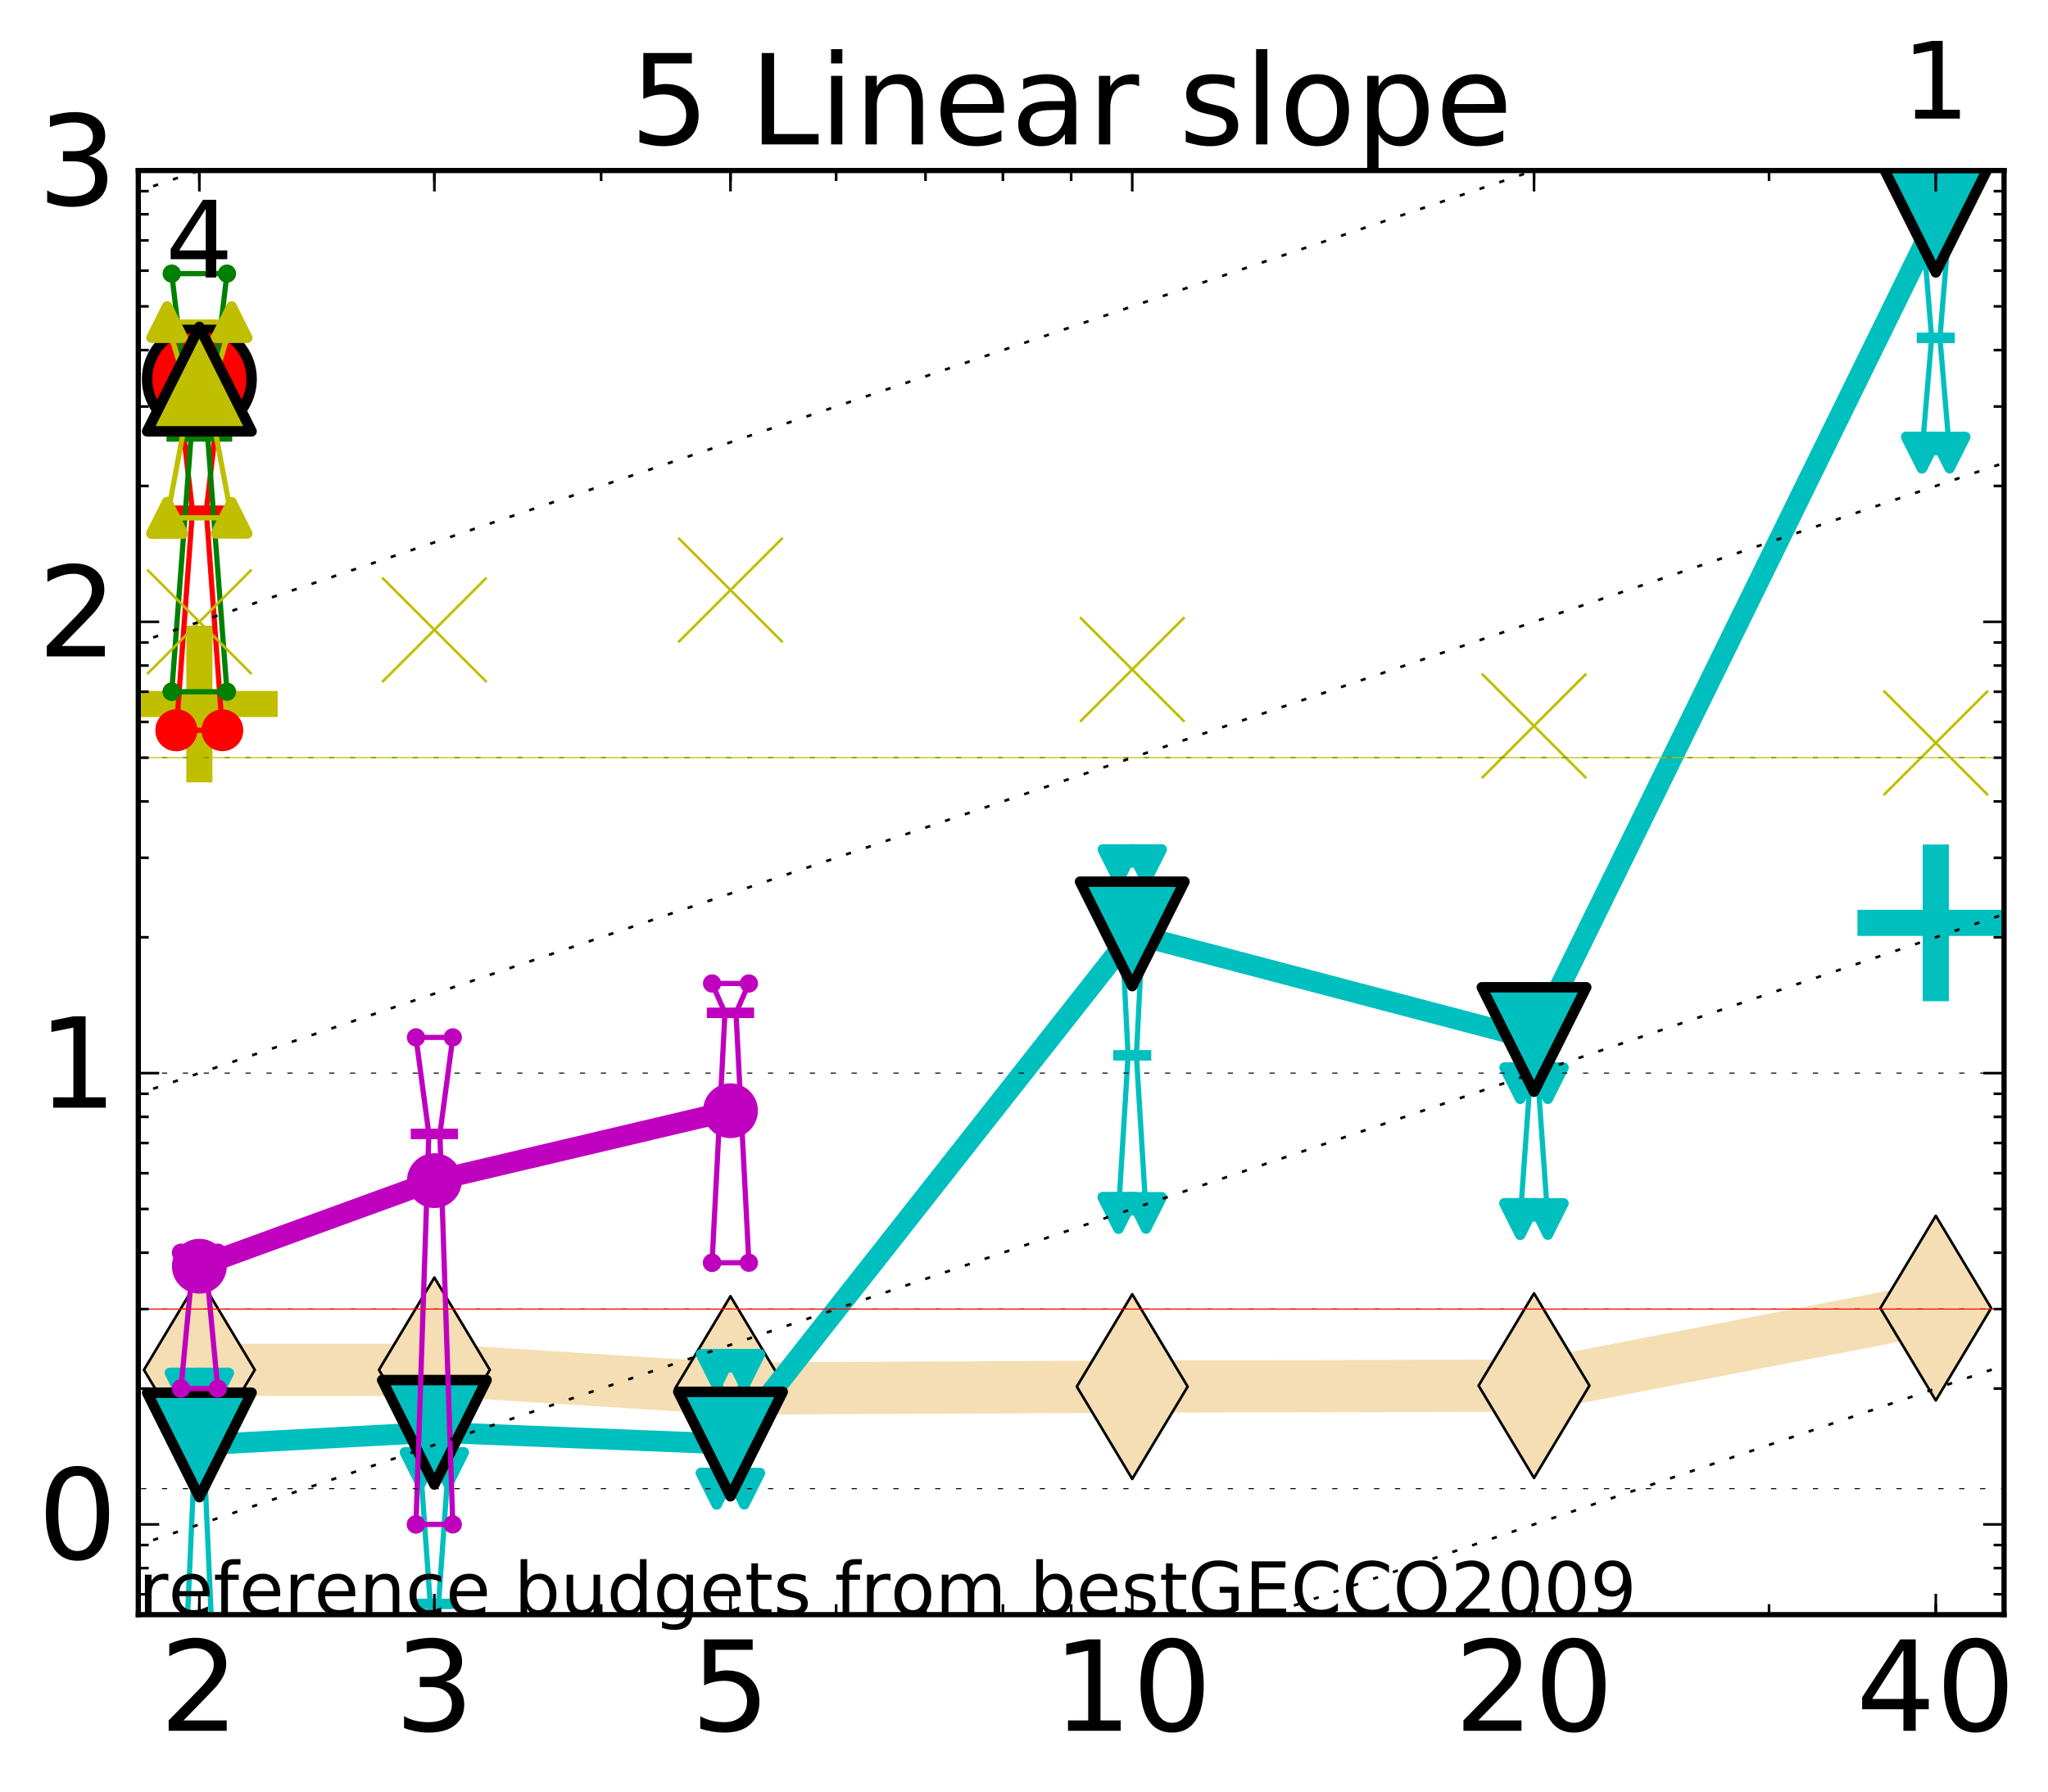 <?xml version="1.0" encoding="utf-8" standalone="no"?>
<!DOCTYPE svg PUBLIC "-//W3C//DTD SVG 1.1//EN"
  "http://www.w3.org/Graphics/SVG/1.1/DTD/svg11.dtd">
<!-- Created with matplotlib (http://matplotlib.org/) -->
<svg height="343pt" version="1.1" viewBox="0 0 392 343" width="392pt" xmlns="http://www.w3.org/2000/svg" xmlns:xlink="http://www.w3.org/1999/xlink">
 <defs>
  <style type="text/css">
*{stroke-linecap:butt;stroke-linejoin:round;stroke-miterlimit:100000;}
  </style>
 </defs>
 <g id="figure_1">
  <g id="patch_1">
   <path d="M 0 343.555 
L 392.992 343.555 
L 392.992 0 
L 0 0 
z
" style="fill:#ffffff;"/>
  </g>
  <g id="axes_1">
   <g id="patch_2">
    <path d="M 26.47 309.128 
L 383.59 309.128 
L 383.59 32.648 
L 26.47 32.648 
z
" style="fill:#ffffff;"/>
   </g>
   <g id="line2d_1">
    <path clip-path="url(#p84d76a55e8)" d="M 38.159 262.262 
L 83.144 262.262 
L 139.818 265.839 
L 216.719 265.465 
L 293.621 265.28 
L 370.522 250.437 
" style="fill:none;stroke:#f5deb3;stroke-linecap:square;stroke-width:10.0;"/>
    <defs>
     <path d="M -0 17.678 
L 10.607 0 
L 0 -17.678 
L -10.607 -0 
z
" id="mffb5eb2867" style="stroke:#000000;stroke-linejoin:miter;stroke-width:0.5;"/>
    </defs>
    <g clip-path="url(#p84d76a55e8)">
     <use style="fill:#f5deb3;stroke:#000000;stroke-linejoin:miter;stroke-width:0.5;" x="38.159" xlink:href="#mffb5eb2867" y="262.262"/>
     <use style="fill:#f5deb3;stroke:#000000;stroke-linejoin:miter;stroke-width:0.5;" x="83.144" xlink:href="#mffb5eb2867" y="262.262"/>
     <use style="fill:#f5deb3;stroke:#000000;stroke-linejoin:miter;stroke-width:0.5;" x="139.818" xlink:href="#mffb5eb2867" y="265.839"/>
     <use style="fill:#f5deb3;stroke:#000000;stroke-linejoin:miter;stroke-width:0.5;" x="216.719" xlink:href="#mffb5eb2867" y="265.465"/>
     <use style="fill:#f5deb3;stroke:#000000;stroke-linejoin:miter;stroke-width:0.5;" x="293.621" xlink:href="#mffb5eb2867" y="265.28"/>
     <use style="fill:#f5deb3;stroke:#000000;stroke-linejoin:miter;stroke-width:0.5;" x="370.522" xlink:href="#mffb5eb2867" y="250.437"/>
    </g>
   </g>
   <g id="line2d_2">
    <defs>
     <path d="M -15 0 
L 15 0 
M 0 15 
L 0 -15 
" id="mbbcf5f089b" style="stroke:#00bfbf;stroke-width:5.0;"/>
    </defs>
    <g clip-path="url(#p84d76a55e8)">
     <use style="fill:#00bfbf;stroke:#00bfbf;stroke-width:5.0;" x="370.522" xlink:href="#mbbcf5f089b" y="176.681"/>
    </g>
   </g>
   <g id="line2d_3">
    <defs>
     <path d="M -15 0 
L 15 0 
M 0 15 
L 0 -15 
" id="m7a92d09b99" style="stroke:#bfbf00;stroke-width:5.0;"/>
    </defs>
    <g clip-path="url(#p84d76a55e8)">
     <use style="fill:#bfbf00;stroke:#bfbf00;stroke-width:5.0;" x="38.159" xlink:href="#m7a92d09b99" y="134.782"/>
    </g>
   </g>
   <g id="line2d_4">
    <path clip-path="url(#p84d76a55e8)" d="M 35.516 317.857 
L 37.366 276.633 
L 35.516 265.839 
L 40.803 265.839 
L 38.952 276.633 
L 40.803 317.857 
L 35.516 317.857 
" style="fill:none;stroke:#00bfbf;stroke-linecap:square;"/>
   </g>
   <g id="line2d_5">
    <path clip-path="url(#p84d76a55e8)" d="M 35.516 317.857 
L 40.803 317.857 
L 40.803 265.839 
L 35.516 265.839 
L 35.516 317.857 
" style="fill:none;"/>
    <defs>
     <path d="M -0 3 
L 3 -3 
L -3 -3 
z
" id="m1336a63f00" style="stroke:#00bfbf;stroke-linejoin:miter;stroke-width:2.0;"/>
    </defs>
    <g clip-path="url(#p84d76a55e8)">
     <use style="fill:#00bfbf;stroke:#00bfbf;stroke-linejoin:miter;stroke-width:2.0;" x="35.516" xlink:href="#m1336a63f00" y="317.857"/>
     <use style="fill:#00bfbf;stroke:#00bfbf;stroke-linejoin:miter;stroke-width:2.0;" x="40.803" xlink:href="#m1336a63f00" y="317.857"/>
     <use style="fill:#00bfbf;stroke:#00bfbf;stroke-linejoin:miter;stroke-width:2.0;" x="40.803" xlink:href="#m1336a63f00" y="265.839"/>
     <use style="fill:#00bfbf;stroke:#00bfbf;stroke-linejoin:miter;stroke-width:2.0;" x="35.516" xlink:href="#m1336a63f00" y="265.839"/>
     <use style="fill:#00bfbf;stroke:#00bfbf;stroke-linejoin:miter;stroke-width:2.0;" x="35.516" xlink:href="#m1336a63f00" y="317.857"/>
    </g>
   </g>
   <g id="line2d_6">
    <path clip-path="url(#p84d76a55e8)" d="M 35.516 276.633 
L 40.803 276.633 
" style="fill:none;stroke:#00bfbf;stroke-linecap:square;stroke-width:2.0;"/>
   </g>
   <g id="line2d_7">
    <path clip-path="url(#p84d76a55e8)" d="M 80.5 333.071 
L 82.351 307.062 
L 80.5 281.053 
L 85.787 281.053 
L 83.937 307.062 
L 85.787 333.071 
L 80.5 333.071 
" style="fill:none;stroke:#00bfbf;stroke-linecap:square;"/>
   </g>
   <g id="line2d_8">
    <path clip-path="url(#p84d76a55e8)" d="M 80.5 333.071 
L 85.787 333.071 
L 85.787 281.053 
L 80.5 281.053 
L 80.5 333.071 
" style="fill:none;"/>
    <g clip-path="url(#p84d76a55e8)">
     <use style="fill:#00bfbf;stroke:#00bfbf;stroke-linejoin:miter;stroke-width:2.0;" x="80.5" xlink:href="#m1336a63f00" y="333.071"/>
     <use style="fill:#00bfbf;stroke:#00bfbf;stroke-linejoin:miter;stroke-width:2.0;" x="85.787" xlink:href="#m1336a63f00" y="333.071"/>
     <use style="fill:#00bfbf;stroke:#00bfbf;stroke-linejoin:miter;stroke-width:2.0;" x="85.787" xlink:href="#m1336a63f00" y="281.053"/>
     <use style="fill:#00bfbf;stroke:#00bfbf;stroke-linejoin:miter;stroke-width:2.0;" x="80.5" xlink:href="#m1336a63f00" y="281.053"/>
     <use style="fill:#00bfbf;stroke:#00bfbf;stroke-linejoin:miter;stroke-width:2.0;" x="80.5" xlink:href="#m1336a63f00" y="333.071"/>
    </g>
   </g>
   <g id="line2d_9">
    <path clip-path="url(#p84d76a55e8)" d="M 80.5 307.062 
L 85.787 307.062 
" style="fill:none;stroke:#00bfbf;stroke-linecap:square;stroke-width:2.0;"/>
   </g>
   <g id="line2d_10">
    <path clip-path="url(#p84d76a55e8)" d="M 137.174 285.006 
L 139.025 269.792 
L 137.174 262.262 
L 142.461 262.262 
L 140.611 269.792 
L 142.461 285.006 
L 137.174 285.006 
" style="fill:none;stroke:#00bfbf;stroke-linecap:square;"/>
   </g>
   <g id="line2d_11">
    <path clip-path="url(#p84d76a55e8)" d="M 137.174 285.006 
L 142.461 285.006 
L 142.461 262.262 
L 137.174 262.262 
L 137.174 285.006 
" style="fill:none;"/>
    <g clip-path="url(#p84d76a55e8)">
     <use style="fill:#00bfbf;stroke:#00bfbf;stroke-linejoin:miter;stroke-width:2.0;" x="137.174" xlink:href="#m1336a63f00" y="285.006"/>
     <use style="fill:#00bfbf;stroke:#00bfbf;stroke-linejoin:miter;stroke-width:2.0;" x="142.461" xlink:href="#m1336a63f00" y="285.006"/>
     <use style="fill:#00bfbf;stroke:#00bfbf;stroke-linejoin:miter;stroke-width:2.0;" x="142.461" xlink:href="#m1336a63f00" y="262.262"/>
     <use style="fill:#00bfbf;stroke:#00bfbf;stroke-linejoin:miter;stroke-width:2.0;" x="137.174" xlink:href="#m1336a63f00" y="262.262"/>
     <use style="fill:#00bfbf;stroke:#00bfbf;stroke-linejoin:miter;stroke-width:2.0;" x="137.174" xlink:href="#m1336a63f00" y="285.006"/>
    </g>
   </g>
   <g id="line2d_12">
    <path clip-path="url(#p84d76a55e8)" d="M 137.174 269.792 
L 142.461 269.792 
" style="fill:none;stroke:#00bfbf;stroke-linecap:square;stroke-width:2.0;"/>
   </g>
   <g id="line2d_13">
    <path clip-path="url(#p84d76a55e8)" d="M 214.076 232.215 
L 215.926 202.042 
L 214.076 165.626 
L 219.363 165.626 
L 217.512 202.042 
L 219.363 232.215 
L 214.076 232.215 
" style="fill:none;stroke:#00bfbf;stroke-linecap:square;"/>
   </g>
   <g id="line2d_14">
    <path clip-path="url(#p84d76a55e8)" d="M 214.076 232.215 
L 219.363 232.215 
L 219.363 165.626 
L 214.076 165.626 
L 214.076 232.215 
" style="fill:none;"/>
    <g clip-path="url(#p84d76a55e8)">
     <use style="fill:#00bfbf;stroke:#00bfbf;stroke-linejoin:miter;stroke-width:2.0;" x="214.076" xlink:href="#m1336a63f00" y="232.215"/>
     <use style="fill:#00bfbf;stroke:#00bfbf;stroke-linejoin:miter;stroke-width:2.0;" x="219.363" xlink:href="#m1336a63f00" y="232.215"/>
     <use style="fill:#00bfbf;stroke:#00bfbf;stroke-linejoin:miter;stroke-width:2.0;" x="219.363" xlink:href="#m1336a63f00" y="165.626"/>
     <use style="fill:#00bfbf;stroke:#00bfbf;stroke-linejoin:miter;stroke-width:2.0;" x="214.076" xlink:href="#m1336a63f00" y="165.626"/>
     <use style="fill:#00bfbf;stroke:#00bfbf;stroke-linejoin:miter;stroke-width:2.0;" x="214.076" xlink:href="#m1336a63f00" y="232.215"/>
    </g>
   </g>
   <g id="line2d_15">
    <path clip-path="url(#p84d76a55e8)" d="M 214.076 202.042 
L 219.363 202.042 
" style="fill:none;stroke:#00bfbf;stroke-linecap:square;stroke-width:2.0;"/>
   </g>
   <g id="line2d_16">
    <path clip-path="url(#p84d76a55e8)" d="M 290.977 233.381 
L 292.828 207.372 
L 290.977 207.372 
L 296.264 207.372 
L 294.414 207.372 
L 296.264 233.381 
L 290.977 233.381 
" style="fill:none;stroke:#00bfbf;stroke-linecap:square;"/>
   </g>
   <g id="line2d_17">
    <path clip-path="url(#p84d76a55e8)" d="M 290.977 233.381 
L 296.264 233.381 
L 296.264 207.372 
L 290.977 207.372 
L 290.977 233.381 
" style="fill:none;"/>
    <g clip-path="url(#p84d76a55e8)">
     <use style="fill:#00bfbf;stroke:#00bfbf;stroke-linejoin:miter;stroke-width:2.0;" x="290.977" xlink:href="#m1336a63f00" y="233.381"/>
     <use style="fill:#00bfbf;stroke:#00bfbf;stroke-linejoin:miter;stroke-width:2.0;" x="296.264" xlink:href="#m1336a63f00" y="233.381"/>
     <use style="fill:#00bfbf;stroke:#00bfbf;stroke-linejoin:miter;stroke-width:2.0;" x="296.264" xlink:href="#m1336a63f00" y="207.372"/>
     <use style="fill:#00bfbf;stroke:#00bfbf;stroke-linejoin:miter;stroke-width:2.0;" x="290.977" xlink:href="#m1336a63f00" y="207.372"/>
     <use style="fill:#00bfbf;stroke:#00bfbf;stroke-linejoin:miter;stroke-width:2.0;" x="290.977" xlink:href="#m1336a63f00" y="233.381"/>
    </g>
   </g>
   <g id="line2d_18">
    <path clip-path="url(#p84d76a55e8)" d="M 290.977 207.372 
L 296.264 207.372 
" style="fill:none;stroke:#00bfbf;stroke-linecap:square;stroke-width:2.0;"/>
   </g>
   <g id="line2d_19">
    <path clip-path="url(#p84d76a55e8)" d="M 367.879 86.65 
L 369.729 64.687 
L 367.879 42.158 
L 373.166 42.158 
L 371.316 64.687 
L 373.166 86.65 
L 367.879 86.65 
" style="fill:none;stroke:#00bfbf;stroke-linecap:square;"/>
   </g>
   <g id="line2d_20">
    <path clip-path="url(#p84d76a55e8)" d="M 367.879 86.65 
L 373.166 86.65 
L 373.166 42.158 
L 367.879 42.158 
L 367.879 86.65 
" style="fill:none;"/>
    <g clip-path="url(#p84d76a55e8)">
     <use style="fill:#00bfbf;stroke:#00bfbf;stroke-linejoin:miter;stroke-width:2.0;" x="367.879" xlink:href="#m1336a63f00" y="86.65"/>
     <use style="fill:#00bfbf;stroke:#00bfbf;stroke-linejoin:miter;stroke-width:2.0;" x="373.166" xlink:href="#m1336a63f00" y="86.65"/>
     <use style="fill:#00bfbf;stroke:#00bfbf;stroke-linejoin:miter;stroke-width:2.0;" x="373.166" xlink:href="#m1336a63f00" y="42.158"/>
     <use style="fill:#00bfbf;stroke:#00bfbf;stroke-linejoin:miter;stroke-width:2.0;" x="367.879" xlink:href="#m1336a63f00" y="42.158"/>
     <use style="fill:#00bfbf;stroke:#00bfbf;stroke-linejoin:miter;stroke-width:2.0;" x="367.879" xlink:href="#m1336a63f00" y="86.65"/>
    </g>
   </g>
   <g id="line2d_21">
    <path clip-path="url(#p84d76a55e8)" d="M 367.879 64.687 
L 373.166 64.687 
" style="fill:none;stroke:#00bfbf;stroke-linecap:square;stroke-width:2.0;"/>
   </g>
   <g id="line2d_22">
    <path clip-path="url(#p84d76a55e8)" d="M 38.159 276.633 
L 83.144 274.212 
" style="fill:none;stroke:#00bfbf;stroke-linecap:square;stroke-width:4.0;"/>
   </g>
   <g id="line2d_23">
    <path clip-path="url(#p84d76a55e8)" d="M 83.144 274.212 
L 139.818 276.467 
" style="fill:none;stroke:#00bfbf;stroke-linecap:square;stroke-width:4.0;"/>
   </g>
   <g id="line2d_24">
    <path clip-path="url(#p84d76a55e8)" d="M 139.818 276.467 
L 216.719 178.794 
" style="fill:none;stroke:#00bfbf;stroke-linecap:square;stroke-width:4.0;"/>
   </g>
   <g id="line2d_25">
    <path clip-path="url(#p84d76a55e8)" d="M 216.719 178.794 
L 293.621 199.015 
" style="fill:none;stroke:#00bfbf;stroke-linecap:square;stroke-width:4.0;"/>
   </g>
   <g id="line2d_26">
    <path clip-path="url(#p84d76a55e8)" d="M 293.621 199.015 
L 370.522 42.158 
" style="fill:none;stroke:#00bfbf;stroke-linecap:square;stroke-width:4.0;"/>
   </g>
   <g id="line2d_27">
    <path clip-path="url(#p84d76a55e8)" d="M 38.159 276.633 
L 83.144 274.212 
L 139.818 276.467 
L 216.719 178.794 
L 293.621 199.015 
L 370.522 42.158 
" style="fill:none;"/>
    <defs>
     <path d="M -0 10 
L 10 -10 
L -10 -10 
z
" id="m19168f4754" style="stroke:#000000;stroke-linejoin:miter;stroke-width:2.0;"/>
    </defs>
    <g clip-path="url(#p84d76a55e8)">
     <use style="fill:#00bfbf;stroke:#000000;stroke-linejoin:miter;stroke-width:2.0;" x="38.159" xlink:href="#m19168f4754" y="276.633"/>
     <use style="fill:#00bfbf;stroke:#000000;stroke-linejoin:miter;stroke-width:2.0;" x="83.144" xlink:href="#m19168f4754" y="274.212"/>
     <use style="fill:#00bfbf;stroke:#000000;stroke-linejoin:miter;stroke-width:2.0;" x="139.818" xlink:href="#m19168f4754" y="276.467"/>
     <use style="fill:#00bfbf;stroke:#000000;stroke-linejoin:miter;stroke-width:2.0;" x="216.719" xlink:href="#m19168f4754" y="178.794"/>
     <use style="fill:#00bfbf;stroke:#000000;stroke-linejoin:miter;stroke-width:2.0;" x="293.621" xlink:href="#m19168f4754" y="199.015"/>
     <use style="fill:#00bfbf;stroke:#000000;stroke-linejoin:miter;stroke-width:2.0;" x="370.522" xlink:href="#m19168f4754" y="42.158"/>
    </g>
   </g>
   <g id="line2d_28">
    <path clip-path="url(#p84d76a55e8)" d="M 34.635 265.839 
L 37.102 239.83 
L 34.635 239.83 
L 41.684 239.83 
L 39.217 239.83 
L 41.684 265.839 
L 34.635 265.839 
" style="fill:none;stroke:#bf00bf;stroke-linecap:square;"/>
   </g>
   <g id="line2d_29">
    <path clip-path="url(#p84d76a55e8)" d="M 34.635 265.839 
L 41.684 265.839 
L 41.684 239.83 
L 34.635 239.83 
L 34.635 265.839 
" style="fill:none;"/>
    <defs>
     <path d="M 0 1.5 
C 0.398 1.5 0.779 1.342 1.061 1.061 
C 1.342 0.779 1.5 0.398 1.5 0 
C 1.5 -0.398 1.342 -0.779 1.061 -1.061 
C 0.779 -1.342 0.398 -1.5 0 -1.5 
C -0.398 -1.5 -0.779 -1.342 -1.061 -1.061 
C -1.342 -0.779 -1.5 -0.398 -1.5 0 
C -1.5 0.398 -1.342 0.779 -1.061 1.061 
C -0.779 1.342 -0.398 1.5 0 1.5 
z
" id="m000d94d658" style="stroke:#bf00bf;stroke-width:0.5;"/>
    </defs>
    <g clip-path="url(#p84d76a55e8)">
     <use style="fill:#bf00bf;stroke:#bf00bf;stroke-width:0.5;" x="34.635" xlink:href="#m000d94d658" y="265.839"/>
     <use style="fill:#bf00bf;stroke:#bf00bf;stroke-width:0.5;" x="41.684" xlink:href="#m000d94d658" y="265.839"/>
     <use style="fill:#bf00bf;stroke:#bf00bf;stroke-width:0.5;" x="41.684" xlink:href="#m000d94d658" y="239.83"/>
     <use style="fill:#bf00bf;stroke:#bf00bf;stroke-width:0.5;" x="34.635" xlink:href="#m000d94d658" y="239.83"/>
     <use style="fill:#bf00bf;stroke:#bf00bf;stroke-width:0.5;" x="34.635" xlink:href="#m000d94d658" y="265.839"/>
    </g>
   </g>
   <g id="line2d_30">
    <path clip-path="url(#p84d76a55e8)" d="M 34.635 239.83 
L 41.684 239.83 
" style="fill:none;stroke:#bf00bf;stroke-linecap:square;stroke-width:2.0;"/>
   </g>
   <g id="line2d_31">
    <path clip-path="url(#p84d76a55e8)" d="M 79.619 291.848 
L 82.086 217.086 
L 79.619 198.606 
L 86.669 198.606 
L 84.201 217.086 
L 86.669 291.848 
L 79.619 291.848 
" style="fill:none;stroke:#bf00bf;stroke-linecap:square;"/>
   </g>
   <g id="line2d_32">
    <path clip-path="url(#p84d76a55e8)" d="M 79.619 291.848 
L 86.669 291.848 
L 86.669 198.606 
L 79.619 198.606 
L 79.619 291.848 
" style="fill:none;"/>
    <g clip-path="url(#p84d76a55e8)">
     <use style="fill:#bf00bf;stroke:#bf00bf;stroke-width:0.5;" x="79.619" xlink:href="#m000d94d658" y="291.848"/>
     <use style="fill:#bf00bf;stroke:#bf00bf;stroke-width:0.5;" x="86.669" xlink:href="#m000d94d658" y="291.848"/>
     <use style="fill:#bf00bf;stroke:#bf00bf;stroke-width:0.5;" x="86.669" xlink:href="#m000d94d658" y="198.606"/>
     <use style="fill:#bf00bf;stroke:#bf00bf;stroke-width:0.5;" x="79.619" xlink:href="#m000d94d658" y="198.606"/>
     <use style="fill:#bf00bf;stroke:#bf00bf;stroke-width:0.5;" x="79.619" xlink:href="#m000d94d658" y="291.848"/>
    </g>
   </g>
   <g id="line2d_33">
    <path clip-path="url(#p84d76a55e8)" d="M 79.619 217.086 
L 86.669 217.086 
" style="fill:none;stroke:#bf00bf;stroke-linecap:square;stroke-width:2.0;"/>
   </g>
   <g id="line2d_34">
    <path clip-path="url(#p84d76a55e8)" d="M 136.293 241.754 
L 138.76 193.91 
L 136.293 188.284 
L 143.342 188.284 
L 140.875 193.91 
L 143.342 241.754 
L 136.293 241.754 
" style="fill:none;stroke:#bf00bf;stroke-linecap:square;"/>
   </g>
   <g id="line2d_35">
    <path clip-path="url(#p84d76a55e8)" d="M 136.293 241.754 
L 143.342 241.754 
L 143.342 188.284 
L 136.293 188.284 
L 136.293 241.754 
" style="fill:none;"/>
    <g clip-path="url(#p84d76a55e8)">
     <use style="fill:#bf00bf;stroke:#bf00bf;stroke-width:0.5;" x="136.293" xlink:href="#m000d94d658" y="241.754"/>
     <use style="fill:#bf00bf;stroke:#bf00bf;stroke-width:0.5;" x="143.342" xlink:href="#m000d94d658" y="241.754"/>
     <use style="fill:#bf00bf;stroke:#bf00bf;stroke-width:0.5;" x="143.342" xlink:href="#m000d94d658" y="188.284"/>
     <use style="fill:#bf00bf;stroke:#bf00bf;stroke-width:0.5;" x="136.293" xlink:href="#m000d94d658" y="188.284"/>
     <use style="fill:#bf00bf;stroke:#bf00bf;stroke-width:0.5;" x="136.293" xlink:href="#m000d94d658" y="241.754"/>
    </g>
   </g>
   <g id="line2d_36">
    <path clip-path="url(#p84d76a55e8)" d="M 136.293 193.91 
L 143.342 193.91 
" style="fill:none;stroke:#bf00bf;stroke-linecap:square;stroke-width:2.0;"/>
   </g>
   <g id="line2d_37">
    <path clip-path="url(#p84d76a55e8)" d="M 38.159 242.419 
L 83.144 226.032 
" style="fill:none;stroke:#bf00bf;stroke-linecap:square;stroke-width:4.0;"/>
   </g>
   <g id="line2d_38">
    <path clip-path="url(#p84d76a55e8)" d="M 83.144 226.032 
L 139.818 212.651 
" style="fill:none;stroke:#bf00bf;stroke-linecap:square;stroke-width:4.0;"/>
   </g>
   <g id="line2d_39">
    <path clip-path="url(#p84d76a55e8)" d="M 38.159 242.419 
L 83.144 226.032 
L 139.818 212.651 
" style="fill:none;"/>
    <defs>
     <path d="M 0 5 
C 1.326 5 2.598 4.473 3.536 3.536 
C 4.473 2.598 5 1.326 5 0 
C 5 -1.326 4.473 -2.598 3.536 -3.536 
C 2.598 -4.473 1.326 -5 0 -5 
C -1.326 -5 -2.598 -4.473 -3.536 -3.536 
C -4.473 -2.598 -5 -1.326 -5 0 
C -5 1.326 -4.473 2.598 -3.536 3.536 
C -2.598 4.473 -1.326 5 0 5 
z
" id="m4a0322d81f" style="stroke:#bf00bf;stroke-width:0.5;"/>
    </defs>
    <g clip-path="url(#p84d76a55e8)">
     <use style="fill:#bf00bf;stroke:#bf00bf;stroke-width:0.5;" x="38.159" xlink:href="#m4a0322d81f" y="242.419"/>
     <use style="fill:#bf00bf;stroke:#bf00bf;stroke-width:0.5;" x="83.144" xlink:href="#m4a0322d81f" y="226.032"/>
     <use style="fill:#bf00bf;stroke:#bf00bf;stroke-width:0.5;" x="139.818" xlink:href="#m4a0322d81f" y="212.651"/>
    </g>
   </g>
   <g id="line2d_40">
    <path clip-path="url(#p84d76a55e8)" d="M 33.753 139.812 
L 36.838 97.782 
L 33.753 71.245 
L 42.565 71.245 
L 39.481 97.782 
L 42.565 139.812 
L 33.753 139.812 
" style="fill:none;stroke:#ff0000;stroke-linecap:square;"/>
   </g>
   <g id="line2d_41">
    <path clip-path="url(#p84d76a55e8)" d="M 33.753 139.812 
L 42.565 139.812 
L 42.565 71.245 
L 33.753 71.245 
L 33.753 139.812 
" style="fill:none;"/>
    <defs>
     <path d="M 0 3 
C 0.796 3 1.559 2.684 2.121 2.121 
C 2.684 1.559 3 0.796 3 0 
C 3 -0.796 2.684 -1.559 2.121 -2.121 
C 1.559 -2.684 0.796 -3 0 -3 
C -0.796 -3 -1.559 -2.684 -2.121 -2.121 
C -2.684 -1.559 -3 -0.796 -3 0 
C -3 0.796 -2.684 1.559 -2.121 2.121 
C -1.559 2.684 -0.796 3 0 3 
z
" id="m4abfb9a0a2" style="stroke:#ff0000;stroke-width:2.0;"/>
    </defs>
    <g clip-path="url(#p84d76a55e8)">
     <use style="fill:#ff0000;stroke:#ff0000;stroke-width:2.0;" x="33.753" xlink:href="#m4abfb9a0a2" y="139.812"/>
     <use style="fill:#ff0000;stroke:#ff0000;stroke-width:2.0;" x="42.565" xlink:href="#m4abfb9a0a2" y="139.812"/>
     <use style="fill:#ff0000;stroke:#ff0000;stroke-width:2.0;" x="42.565" xlink:href="#m4abfb9a0a2" y="71.245"/>
     <use style="fill:#ff0000;stroke:#ff0000;stroke-width:2.0;" x="33.753" xlink:href="#m4abfb9a0a2" y="71.245"/>
     <use style="fill:#ff0000;stroke:#ff0000;stroke-width:2.0;" x="33.753" xlink:href="#m4abfb9a0a2" y="139.812"/>
    </g>
   </g>
   <g id="line2d_42">
    <path clip-path="url(#p84d76a55e8)" d="M 33.753 97.782 
L 42.565 97.782 
" style="fill:none;stroke:#ff0000;stroke-linecap:square;stroke-width:2.0;"/>
   </g>
   <g id="line2d_43">
    <path clip-path="url(#p84d76a55e8)" d="M 38.159 72.58 
" style="fill:none;"/>
    <defs>
     <path d="M 0 10 
C 2.652 10 5.196 8.946 7.071 7.071 
C 8.946 5.196 10 2.652 10 0 
C 10 -2.652 8.946 -5.196 7.071 -7.071 
C 5.196 -8.946 2.652 -10 0 -10 
C -2.652 -10 -5.196 -8.946 -7.071 -7.071 
C -8.946 -5.196 -10 -2.652 -10 0 
C -10 2.652 -8.946 5.196 -7.071 7.071 
C -5.196 8.946 -2.652 10 0 10 
z
" id="md91ca5d623" style="stroke:#000000;stroke-width:2.0;"/>
    </defs>
    <g clip-path="url(#p84d76a55e8)">
     <use style="fill:#ff0000;stroke:#000000;stroke-width:2.0;" x="38.159" xlink:href="#md91ca5d623" y="72.58"/>
    </g>
   </g>
   <g id="line2d_44">
    <path clip-path="url(#p84d76a55e8)" d="M 32.872 132.431 
L 36.573 83.557 
L 32.872 52.383 
L 43.446 52.383 
L 39.745 83.557 
L 43.446 132.431 
L 32.872 132.431 
" style="fill:none;stroke:#008000;stroke-linecap:square;"/>
   </g>
   <g id="line2d_45">
    <path clip-path="url(#p84d76a55e8)" d="M 32.872 132.431 
L 43.446 132.431 
L 43.446 52.383 
L 32.872 52.383 
L 32.872 132.431 
" style="fill:none;"/>
    <defs>
     <path d="M 0 1.5 
C 0.398 1.5 0.779 1.342 1.061 1.061 
C 1.342 0.779 1.5 0.398 1.5 0 
C 1.5 -0.398 1.342 -0.779 1.061 -1.061 
C 0.779 -1.342 0.398 -1.5 0 -1.5 
C -0.398 -1.5 -0.779 -1.342 -1.061 -1.061 
C -1.342 -0.779 -1.5 -0.398 -1.5 0 
C -1.5 0.398 -1.342 0.779 -1.061 1.061 
C -0.779 1.342 -0.398 1.5 0 1.5 
z
" id="mcb6ad9c53c" style="stroke:#008000;stroke-width:0.5;"/>
    </defs>
    <g clip-path="url(#p84d76a55e8)">
     <use style="fill:#008000;stroke:#008000;stroke-width:0.5;" x="32.872" xlink:href="#mcb6ad9c53c" y="132.431"/>
     <use style="fill:#008000;stroke:#008000;stroke-width:0.5;" x="43.446" xlink:href="#mcb6ad9c53c" y="132.431"/>
     <use style="fill:#008000;stroke:#008000;stroke-width:0.5;" x="43.446" xlink:href="#mcb6ad9c53c" y="52.383"/>
     <use style="fill:#008000;stroke:#008000;stroke-width:0.5;" x="32.872" xlink:href="#mcb6ad9c53c" y="52.383"/>
     <use style="fill:#008000;stroke:#008000;stroke-width:0.5;" x="32.872" xlink:href="#mcb6ad9c53c" y="132.431"/>
    </g>
   </g>
   <g id="line2d_46">
    <path clip-path="url(#p84d76a55e8)" d="M 32.872 83.557 
L 43.446 83.557 
" style="fill:none;stroke:#008000;stroke-linecap:square;stroke-width:2.0;"/>
   </g>
   <g id="line2d_47">
    <path clip-path="url(#p84d76a55e8)" d="M 38.159 72.58 
" style="fill:none;"/>
    <defs>
     <path d="M 0 5 
C 1.326 5 2.598 4.473 3.536 3.536 
C 4.473 2.598 5 1.326 5 0 
C 5 -1.326 4.473 -2.598 3.536 -3.536 
C 2.598 -4.473 1.326 -5 0 -5 
C -1.326 -5 -2.598 -4.473 -3.536 -3.536 
C -4.473 -2.598 -5 -1.326 -5 0 
C -5 1.326 -4.473 2.598 -3.536 3.536 
C -2.598 4.473 -1.326 5 0 5 
z
" id="m22c0b51bb0" style="stroke:#008000;stroke-width:0.5;"/>
    </defs>
    <g clip-path="url(#p84d76a55e8)">
     <use style="fill:#008000;stroke:#008000;stroke-width:0.5;" x="38.159" xlink:href="#m22c0b51bb0" y="72.58"/>
    </g>
   </g>
   <g id="line2d_48">
    <path clip-path="url(#p84d76a55e8)" d="M 31.991 99.137 
L 36.309 76.143 
L 31.991 61.663 
L 44.328 61.663 
L 40.01 76.143 
L 44.328 99.137 
L 31.991 99.137 
" style="fill:none;stroke:#bfbf00;stroke-linecap:square;"/>
   </g>
   <g id="line2d_49">
    <path clip-path="url(#p84d76a55e8)" d="M 31.991 99.137 
L 44.328 99.137 
L 44.328 61.663 
L 31.991 61.663 
L 31.991 99.137 
" style="fill:none;"/>
    <defs>
     <path d="M 0 -3 
L -3 3 
L 3 3 
z
" id="m41bf9eeb92" style="stroke:#bfbf00;stroke-linejoin:miter;stroke-width:2.0;"/>
    </defs>
    <g clip-path="url(#p84d76a55e8)">
     <use style="fill:#bfbf00;stroke:#bfbf00;stroke-linejoin:miter;stroke-width:2.0;" x="31.991" xlink:href="#m41bf9eeb92" y="99.137"/>
     <use style="fill:#bfbf00;stroke:#bfbf00;stroke-linejoin:miter;stroke-width:2.0;" x="44.328" xlink:href="#m41bf9eeb92" y="99.137"/>
     <use style="fill:#bfbf00;stroke:#bfbf00;stroke-linejoin:miter;stroke-width:2.0;" x="44.328" xlink:href="#m41bf9eeb92" y="61.663"/>
     <use style="fill:#bfbf00;stroke:#bfbf00;stroke-linejoin:miter;stroke-width:2.0;" x="31.991" xlink:href="#m41bf9eeb92" y="61.663"/>
     <use style="fill:#bfbf00;stroke:#bfbf00;stroke-linejoin:miter;stroke-width:2.0;" x="31.991" xlink:href="#m41bf9eeb92" y="99.137"/>
    </g>
   </g>
   <g id="line2d_50">
    <path clip-path="url(#p84d76a55e8)" d="M 31.991 76.143 
L 44.328 76.143 
" style="fill:none;stroke:#bfbf00;stroke-linecap:square;stroke-width:2.0;"/>
   </g>
   <g id="line2d_51">
    <path clip-path="url(#p84d76a55e8)" d="M 38.159 72.58 
" style="fill:none;"/>
    <defs>
     <path d="M 0 -10 
L -10 10 
L 10 10 
z
" id="m7235d6d764" style="stroke:#000000;stroke-linejoin:miter;stroke-width:2.0;"/>
    </defs>
    <g clip-path="url(#p84d76a55e8)">
     <use style="fill:#bfbf00;stroke:#000000;stroke-linejoin:miter;stroke-width:2.0;" x="38.159" xlink:href="#m7235d6d764" y="72.58"/>
    </g>
   </g>
   <g id="line2d_52"/>
   <g id="line2d_53"/>
   <g id="line2d_54"/>
   <g id="line2d_55"/>
   <g id="line2d_56"/>
   <g id="line2d_57">
    <defs>
     <path d="M -10 10 
L 10 -10 
M -10 -10 
L 10 10 
" id="mb3660c566d" style="stroke:#bfbf00;stroke-width:0.5;"/>
    </defs>
    <g clip-path="url(#p84d76a55e8)">
     <use style="fill:#bfbf00;stroke:#bfbf00;stroke-width:0.5;" x="38.159" xlink:href="#mb3660c566d" y="119.048"/>
     <use style="fill:#bfbf00;stroke:#bfbf00;stroke-width:0.5;" x="83.144" xlink:href="#mb3660c566d" y="120.58"/>
     <use style="fill:#bfbf00;stroke:#bfbf00;stroke-width:0.5;" x="139.818" xlink:href="#mb3660c566d" y="112.965"/>
     <use style="fill:#bfbf00;stroke:#bfbf00;stroke-width:0.5;" x="216.719" xlink:href="#mb3660c566d" y="128.179"/>
     <use style="fill:#bfbf00;stroke:#bfbf00;stroke-width:0.5;" x="293.621" xlink:href="#mb3660c566d" y="138.974"/>
     <use style="fill:#bfbf00;stroke:#bfbf00;stroke-width:0.5;" x="370.522" xlink:href="#mb3660c566d" y="142.238"/>
    </g>
   </g>
   <g id="line2d_58">
    <path clip-path="url(#p84d76a55e8)" d="M -1 145.057 
L 393.992 145.057 
" style="fill:none;stroke:#000000;stroke-dasharray:1,3;stroke-dashoffset:0.0;stroke-width:0.2;"/>
   </g>
   <g id="line2d_59">
    <path clip-path="url(#p84d76a55e8)" d="M -1 145.057 
L 393.992 145.057 
" style="fill:none;stroke:#bfbf00;stroke-linecap:square;stroke-width:0.2;"/>
   </g>
   <g id="line2d_60">
    <path clip-path="url(#p84d76a55e8)" d="M -1 205.448 
L 393.992 205.448 
" style="fill:none;stroke:#000000;stroke-dasharray:1,3;stroke-dashoffset:0.0;stroke-width:0.2;"/>
   </g>
   <g id="line2d_61">
    <path clip-path="url(#p84d76a55e8)" d="M -1 250.624 
L 393.992 250.624 
" style="fill:none;stroke:#000000;stroke-dasharray:1,3;stroke-dashoffset:0.0;stroke-width:0.2;"/>
   </g>
   <g id="line2d_62">
    <path clip-path="url(#p84d76a55e8)" d="M -1 250.624 
L 393.992 250.624 
" style="fill:none;stroke:#ff0000;stroke-linecap:square;stroke-width:0.2;"/>
   </g>
   <g id="line2d_63">
    <path clip-path="url(#p84d76a55e8)" d="M -1 285.006 
L 393.992 285.006 
" style="fill:none;stroke:#000000;stroke-dasharray:1,3;stroke-dashoffset:0.0;stroke-width:0.2;"/>
   </g>
   <g id="line2d_64">
    <path clip-path="url(#p84d76a55e8)" d="M -1 317.857 
L 393.992 317.857 
" style="fill:none;stroke:#000000;stroke-dasharray:1,3;stroke-dashoffset:0.0;stroke-width:0.2;"/>
   </g>
   <g id="line2d_65">
    <path clip-path="url(#p84d76a55e8)" d="M -1 317.857 
L 393.992 317.857 
" style="fill:none;stroke:#00bfbf;stroke-linecap:square;stroke-width:0.2;"/>
   </g>
   <g id="line2d_66">
    <path clip-path="url(#p84d76a55e8)" d="M 137.779 344.555 
L 393.992 257.901 
" style="fill:none;stroke:#000000;stroke-dasharray:1,3;stroke-dashoffset:0.0;stroke-width:0.5;"/>
   </g>
   <g id="line2d_67">
    <path clip-path="url(#p84d76a55e8)" d="M -1 305.092 
L 393.992 171.501 
" style="fill:none;stroke:#000000;stroke-dasharray:1,3;stroke-dashoffset:0.0;stroke-width:0.5;"/>
   </g>
   <g id="line2d_68">
    <path clip-path="url(#p84d76a55e8)" d="M -1 218.692 
L 393.992 85.101 
" style="fill:none;stroke:#000000;stroke-dasharray:1,3;stroke-dashoffset:0.0;stroke-width:0.5;"/>
   </g>
   <g id="line2d_69">
    <path clip-path="url(#p84d76a55e8)" d="M -1 132.292 
L 393.108 -1 
" style="fill:none;stroke:#000000;stroke-dasharray:1,3;stroke-dashoffset:0.0;stroke-width:0.5;"/>
   </g>
   <g id="line2d_70">
    <path clip-path="url(#p84d76a55e8)" d="M -1 45.892 
L 137.647 -1 
" style="fill:none;stroke:#000000;stroke-dasharray:1,3;stroke-dashoffset:0.0;stroke-width:0.5;"/>
   </g>
   <g id="line2d_71">
    <path clip-path="url(#p84d76a55e8)" style="fill:none;stroke:#000000;stroke-dasharray:1,3;stroke-dashoffset:0.0;stroke-width:0.5;"/>
   </g>
   <g id="line2d_72">
    <path clip-path="url(#p84d76a55e8)" style="fill:none;stroke:#000000;stroke-dasharray:1,3;stroke-dashoffset:0.0;stroke-width:0.5;"/>
   </g>
   <g id="line2d_73">
    <path clip-path="url(#p84d76a55e8)" style="fill:none;stroke:#000000;stroke-dasharray:1,3;stroke-dashoffset:0.0;stroke-width:0.5;"/>
   </g>
   <g id="line2d_74">
    <path clip-path="url(#p84d76a55e8)" style="fill:none;stroke:#000000;stroke-dasharray:1,3;stroke-dashoffset:0.0;stroke-width:0.5;"/>
   </g>
   <g id="patch_3">
    <path d="M 26.47 32.648 
L 383.59 32.648 
" style="fill:none;stroke:#000000;stroke-linecap:square;stroke-linejoin:miter;"/>
   </g>
   <g id="patch_4">
    <path d="M 383.59 309.128 
L 383.59 32.648 
" style="fill:none;stroke:#000000;stroke-linecap:square;stroke-linejoin:miter;"/>
   </g>
   <g id="patch_5">
    <path d="M 26.47 309.128 
L 383.59 309.128 
" style="fill:none;stroke:#000000;stroke-linecap:square;stroke-linejoin:miter;"/>
   </g>
   <g id="patch_6">
    <path d="M 26.47 309.128 
L 26.47 32.648 
" style="fill:none;stroke:#000000;stroke-linecap:square;stroke-linejoin:miter;"/>
   </g>
   <g id="matplotlib.axis_1">
    <g id="xtick_1">
     <g id="line2d_75">
      <defs>
       <path d="M 0 0 
L 0 -4 
" id="mbb28a9aa67" style="stroke:#000000;stroke-width:0.5;"/>
      </defs>
      <g>
       <use style="stroke:#000000;stroke-width:0.5;" x="38.159" xlink:href="#mbb28a9aa67" y="309.128"/>
      </g>
     </g>
     <g id="line2d_76">
      <defs>
       <path d="M 0 0 
L 0 4 
" id="m38ddce9c34" style="stroke:#000000;stroke-width:0.5;"/>
      </defs>
      <g>
       <use style="stroke:#000000;stroke-width:0.5;" x="38.159" xlink:href="#m38ddce9c34" y="32.648"/>
      </g>
     </g>
     <g id="text_1">
      <!-- 2 -->
      <defs>
       <path d="M 19.188 8.297 
L 53.609 8.297 
L 53.609 0 
L 7.328 0 
L 7.328 8.297 
Q 12.938 14.109 22.625 23.891 
Q 32.328 33.688 34.812 36.531 
Q 39.547 41.844 41.422 45.531 
Q 43.312 49.219 43.312 52.781 
Q 43.312 58.594 39.234 62.25 
Q 35.156 65.922 28.609 65.922 
Q 23.969 65.922 18.812 64.312 
Q 13.672 62.703 7.812 59.422 
L 7.812 69.391 
Q 13.766 71.781 18.938 73 
Q 24.125 74.219 28.422 74.219 
Q 39.75 74.219 46.484 68.547 
Q 53.219 62.891 53.219 53.422 
Q 53.219 48.922 51.531 44.891 
Q 49.859 40.875 45.406 35.406 
Q 44.188 33.984 37.641 27.219 
Q 31.109 20.453 19.188 8.297 
" id="BitstreamVeraSans-Roman-32"/>
      </defs>
      <g transform="translate(30.524 331.364)scale(0.24 -0.24)">
       <use xlink:href="#BitstreamVeraSans-Roman-32"/>
      </g>
     </g>
    </g>
    <g id="xtick_2">
     <g id="line2d_77">
      <g>
       <use style="stroke:#000000;stroke-width:0.5;" x="83.144" xlink:href="#mbb28a9aa67" y="309.128"/>
      </g>
     </g>
     <g id="line2d_78">
      <g>
       <use style="stroke:#000000;stroke-width:0.5;" x="83.144" xlink:href="#m38ddce9c34" y="32.648"/>
      </g>
     </g>
     <g id="text_2">
      <!-- 3 -->
      <defs>
       <path d="M 40.578 39.312 
Q 47.656 37.797 51.625 33 
Q 55.609 28.219 55.609 21.188 
Q 55.609 10.406 48.188 4.484 
Q 40.766 -1.422 27.094 -1.422 
Q 22.516 -1.422 17.656 -0.516 
Q 12.797 0.391 7.625 2.203 
L 7.625 11.719 
Q 11.719 9.328 16.594 8.109 
Q 21.484 6.891 26.812 6.891 
Q 36.078 6.891 40.938 10.547 
Q 45.797 14.203 45.797 21.188 
Q 45.797 27.641 41.281 31.266 
Q 36.766 34.906 28.719 34.906 
L 20.219 34.906 
L 20.219 43.016 
L 29.109 43.016 
Q 36.375 43.016 40.234 45.922 
Q 44.094 48.828 44.094 54.297 
Q 44.094 59.906 40.109 62.906 
Q 36.141 65.922 28.719 65.922 
Q 24.656 65.922 20.016 65.031 
Q 15.375 64.156 9.812 62.312 
L 9.812 71.094 
Q 15.438 72.656 20.344 73.438 
Q 25.25 74.219 29.594 74.219 
Q 40.828 74.219 47.359 69.109 
Q 53.906 64.016 53.906 55.328 
Q 53.906 49.266 50.438 45.094 
Q 46.969 40.922 40.578 39.312 
" id="BitstreamVeraSans-Roman-33"/>
      </defs>
      <g transform="translate(75.509 331.364)scale(0.24 -0.24)">
       <use xlink:href="#BitstreamVeraSans-Roman-33"/>
      </g>
     </g>
    </g>
    <g id="xtick_3">
     <g id="line2d_79">
      <g>
       <use style="stroke:#000000;stroke-width:0.5;" x="139.818" xlink:href="#mbb28a9aa67" y="309.128"/>
      </g>
     </g>
     <g id="line2d_80">
      <g>
       <use style="stroke:#000000;stroke-width:0.5;" x="139.818" xlink:href="#m38ddce9c34" y="32.648"/>
      </g>
     </g>
     <g id="text_3">
      <!-- 5 -->
      <defs>
       <path d="M 10.797 72.906 
L 49.516 72.906 
L 49.516 64.594 
L 19.828 64.594 
L 19.828 46.734 
Q 21.969 47.469 24.109 47.828 
Q 26.266 48.188 28.422 48.188 
Q 40.625 48.188 47.75 41.5 
Q 54.891 34.812 54.891 23.391 
Q 54.891 11.625 47.562 5.094 
Q 40.234 -1.422 26.906 -1.422 
Q 22.312 -1.422 17.547 -0.641 
Q 12.797 0.141 7.719 1.703 
L 7.719 11.625 
Q 12.109 9.234 16.797 8.062 
Q 21.484 6.891 26.703 6.891 
Q 35.156 6.891 40.078 11.328 
Q 45.016 15.766 45.016 23.391 
Q 45.016 31 40.078 35.438 
Q 35.156 39.891 26.703 39.891 
Q 22.75 39.891 18.812 39.016 
Q 14.891 38.141 10.797 36.281 
z
" id="BitstreamVeraSans-Roman-35"/>
      </defs>
      <g transform="translate(132.183 331.364)scale(0.24 -0.24)">
       <use xlink:href="#BitstreamVeraSans-Roman-35"/>
      </g>
     </g>
    </g>
    <g id="xtick_4">
     <g id="line2d_81">
      <g>
       <use style="stroke:#000000;stroke-width:0.5;" x="216.719" xlink:href="#mbb28a9aa67" y="309.128"/>
      </g>
     </g>
     <g id="line2d_82">
      <g>
       <use style="stroke:#000000;stroke-width:0.5;" x="216.719" xlink:href="#m38ddce9c34" y="32.648"/>
      </g>
     </g>
     <g id="text_4">
      <!-- 10 -->
      <defs>
       <path d="M 31.781 66.406 
Q 24.172 66.406 20.328 58.906 
Q 16.5 51.422 16.5 36.375 
Q 16.5 21.391 20.328 13.891 
Q 24.172 6.391 31.781 6.391 
Q 39.453 6.391 43.281 13.891 
Q 47.125 21.391 47.125 36.375 
Q 47.125 51.422 43.281 58.906 
Q 39.453 66.406 31.781 66.406 
M 31.781 74.219 
Q 44.047 74.219 50.516 64.516 
Q 56.984 54.828 56.984 36.375 
Q 56.984 17.969 50.516 8.266 
Q 44.047 -1.422 31.781 -1.422 
Q 19.531 -1.422 13.062 8.266 
Q 6.594 17.969 6.594 36.375 
Q 6.594 54.828 13.062 64.516 
Q 19.531 74.219 31.781 74.219 
" id="BitstreamVeraSans-Roman-30"/>
       <path d="M 12.406 8.297 
L 28.516 8.297 
L 28.516 63.922 
L 10.984 60.406 
L 10.984 69.391 
L 28.422 72.906 
L 38.281 72.906 
L 38.281 8.297 
L 54.391 8.297 
L 54.391 0 
L 12.406 0 
z
" id="BitstreamVeraSans-Roman-31"/>
      </defs>
      <g transform="translate(201.449 331.364)scale(0.24 -0.24)">
       <use xlink:href="#BitstreamVeraSans-Roman-31"/>
       <use x="63.623" xlink:href="#BitstreamVeraSans-Roman-30"/>
      </g>
     </g>
    </g>
    <g id="xtick_5">
     <g id="line2d_83">
      <g>
       <use style="stroke:#000000;stroke-width:0.5;" x="293.621" xlink:href="#mbb28a9aa67" y="309.128"/>
      </g>
     </g>
     <g id="line2d_84">
      <g>
       <use style="stroke:#000000;stroke-width:0.5;" x="293.621" xlink:href="#m38ddce9c34" y="32.648"/>
      </g>
     </g>
     <g id="text_5">
      <!-- 20 -->
      <g transform="translate(278.351 331.364)scale(0.24 -0.24)">
       <use xlink:href="#BitstreamVeraSans-Roman-32"/>
       <use x="63.623" xlink:href="#BitstreamVeraSans-Roman-30"/>
      </g>
     </g>
    </g>
    <g id="xtick_6">
     <g id="line2d_85">
      <g>
       <use style="stroke:#000000;stroke-width:0.5;" x="370.522" xlink:href="#mbb28a9aa67" y="309.128"/>
      </g>
     </g>
     <g id="line2d_86">
      <g>
       <use style="stroke:#000000;stroke-width:0.5;" x="370.522" xlink:href="#m38ddce9c34" y="32.648"/>
      </g>
     </g>
     <g id="text_6">
      <!-- 40 -->
      <defs>
       <path d="M 37.797 64.312 
L 12.891 25.391 
L 37.797 25.391 
z
M 35.203 72.906 
L 47.609 72.906 
L 47.609 25.391 
L 58.016 25.391 
L 58.016 17.188 
L 47.609 17.188 
L 47.609 0 
L 37.797 0 
L 37.797 17.188 
L 4.891 17.188 
L 4.891 26.703 
z
" id="BitstreamVeraSans-Roman-34"/>
      </defs>
      <g transform="translate(355.252 331.364)scale(0.24 -0.24)">
       <use xlink:href="#BitstreamVeraSans-Roman-34"/>
       <use x="63.623" xlink:href="#BitstreamVeraSans-Roman-30"/>
      </g>
     </g>
    </g>
    <g id="xtick_7">
     <g id="line2d_87">
      <defs>
       <path d="M 0 0 
L 0 -2 
" id="m30f816b139" style="stroke:#000000;stroke-width:0.5;"/>
      </defs>
      <g>
       <use style="stroke:#000000;stroke-width:0.5;" x="38.159" xlink:href="#m30f816b139" y="309.128"/>
      </g>
     </g>
     <g id="line2d_88">
      <defs>
       <path d="M 0 0 
L 0 2 
" id="m4532f1091b" style="stroke:#000000;stroke-width:0.5;"/>
      </defs>
      <g>
       <use style="stroke:#000000;stroke-width:0.5;" x="38.159" xlink:href="#m4532f1091b" y="32.648"/>
      </g>
     </g>
    </g>
    <g id="xtick_8">
     <g id="line2d_89">
      <g>
       <use style="stroke:#000000;stroke-width:0.5;" x="83.144" xlink:href="#m30f816b139" y="309.128"/>
      </g>
     </g>
     <g id="line2d_90">
      <g>
       <use style="stroke:#000000;stroke-width:0.5;" x="83.144" xlink:href="#m4532f1091b" y="32.648"/>
      </g>
     </g>
    </g>
    <g id="xtick_9">
     <g id="line2d_91">
      <g>
       <use style="stroke:#000000;stroke-width:0.5;" x="115.061" xlink:href="#m30f816b139" y="309.128"/>
      </g>
     </g>
     <g id="line2d_92">
      <g>
       <use style="stroke:#000000;stroke-width:0.5;" x="115.061" xlink:href="#m4532f1091b" y="32.648"/>
      </g>
     </g>
    </g>
    <g id="xtick_10">
     <g id="line2d_93">
      <g>
       <use style="stroke:#000000;stroke-width:0.5;" x="139.818" xlink:href="#m30f816b139" y="309.128"/>
      </g>
     </g>
     <g id="line2d_94">
      <g>
       <use style="stroke:#000000;stroke-width:0.5;" x="139.818" xlink:href="#m4532f1091b" y="32.648"/>
      </g>
     </g>
    </g>
    <g id="xtick_11">
     <g id="line2d_95">
      <g>
       <use style="stroke:#000000;stroke-width:0.5;" x="160.045" xlink:href="#m30f816b139" y="309.128"/>
      </g>
     </g>
     <g id="line2d_96">
      <g>
       <use style="stroke:#000000;stroke-width:0.5;" x="160.045" xlink:href="#m4532f1091b" y="32.648"/>
      </g>
     </g>
    </g>
    <g id="xtick_12">
     <g id="line2d_97">
      <g>
       <use style="stroke:#000000;stroke-width:0.5;" x="177.148" xlink:href="#m30f816b139" y="309.128"/>
      </g>
     </g>
     <g id="line2d_98">
      <g>
       <use style="stroke:#000000;stroke-width:0.5;" x="177.148" xlink:href="#m4532f1091b" y="32.648"/>
      </g>
     </g>
    </g>
    <g id="xtick_13">
     <g id="line2d_99">
      <g>
       <use style="stroke:#000000;stroke-width:0.5;" x="191.962" xlink:href="#m30f816b139" y="309.128"/>
      </g>
     </g>
     <g id="line2d_100">
      <g>
       <use style="stroke:#000000;stroke-width:0.5;" x="191.962" xlink:href="#m4532f1091b" y="32.648"/>
      </g>
     </g>
    </g>
    <g id="xtick_14">
     <g id="line2d_101">
      <g>
       <use style="stroke:#000000;stroke-width:0.5;" x="205.03" xlink:href="#m30f816b139" y="309.128"/>
      </g>
     </g>
     <g id="line2d_102">
      <g>
       <use style="stroke:#000000;stroke-width:0.5;" x="205.03" xlink:href="#m4532f1091b" y="32.648"/>
      </g>
     </g>
    </g>
    <g id="xtick_15">
     <g id="line2d_103">
      <g>
       <use style="stroke:#000000;stroke-width:0.5;" x="293.621" xlink:href="#m30f816b139" y="309.128"/>
      </g>
     </g>
     <g id="line2d_104">
      <g>
       <use style="stroke:#000000;stroke-width:0.5;" x="293.621" xlink:href="#m4532f1091b" y="32.648"/>
      </g>
     </g>
    </g>
    <g id="xtick_16">
     <g id="line2d_105">
      <g>
       <use style="stroke:#000000;stroke-width:0.5;" x="338.605" xlink:href="#m30f816b139" y="309.128"/>
      </g>
     </g>
     <g id="line2d_106">
      <g>
       <use style="stroke:#000000;stroke-width:0.5;" x="338.605" xlink:href="#m4532f1091b" y="32.648"/>
      </g>
     </g>
    </g>
    <g id="xtick_17">
     <g id="line2d_107">
      <g>
       <use style="stroke:#000000;stroke-width:0.5;" x="370.522" xlink:href="#m30f816b139" y="309.128"/>
      </g>
     </g>
     <g id="line2d_108">
      <g>
       <use style="stroke:#000000;stroke-width:0.5;" x="370.522" xlink:href="#m4532f1091b" y="32.648"/>
      </g>
     </g>
    </g>
   </g>
   <g id="matplotlib.axis_2">
    <g id="ytick_1">
     <g id="line2d_109">
      <defs>
       <path d="M 0 0 
L 4 0 
" id="m03d5987291" style="stroke:#000000;stroke-width:0.5;"/>
      </defs>
      <g>
       <use style="stroke:#000000;stroke-width:0.5;" x="26.47" xlink:href="#m03d5987291" y="291.848"/>
      </g>
     </g>
     <g id="line2d_110">
      <defs>
       <path d="M 0 0 
L -4 0 
" id="md9d7f3646e" style="stroke:#000000;stroke-width:0.5;"/>
      </defs>
      <g>
       <use style="stroke:#000000;stroke-width:0.5;" x="383.59" xlink:href="#md9d7f3646e" y="291.848"/>
      </g>
     </g>
     <g id="text_7">
      <!-- 0 -->
      <g transform="translate(7.2 298.47)scale(0.24 -0.24)">
       <use xlink:href="#BitstreamVeraSans-Roman-30"/>
      </g>
     </g>
    </g>
    <g id="ytick_2">
     <g id="line2d_111">
      <g>
       <use style="stroke:#000000;stroke-width:0.5;" x="26.47" xlink:href="#m03d5987291" y="205.448"/>
      </g>
     </g>
     <g id="line2d_112">
      <g>
       <use style="stroke:#000000;stroke-width:0.5;" x="383.59" xlink:href="#md9d7f3646e" y="205.448"/>
      </g>
     </g>
     <g id="text_8">
      <!-- 1 -->
      <g transform="translate(7.2 212.07)scale(0.24 -0.24)">
       <use xlink:href="#BitstreamVeraSans-Roman-31"/>
      </g>
     </g>
    </g>
    <g id="ytick_3">
     <g id="line2d_113">
      <g>
       <use style="stroke:#000000;stroke-width:0.5;" x="26.47" xlink:href="#m03d5987291" y="119.048"/>
      </g>
     </g>
     <g id="line2d_114">
      <g>
       <use style="stroke:#000000;stroke-width:0.5;" x="383.59" xlink:href="#md9d7f3646e" y="119.048"/>
      </g>
     </g>
     <g id="text_9">
      <!-- 2 -->
      <g transform="translate(7.2 125.67)scale(0.24 -0.24)">
       <use xlink:href="#BitstreamVeraSans-Roman-32"/>
      </g>
     </g>
    </g>
    <g id="ytick_4">
     <g id="line2d_115">
      <g>
       <use style="stroke:#000000;stroke-width:0.5;" x="26.47" xlink:href="#m03d5987291" y="32.648"/>
      </g>
     </g>
     <g id="line2d_116">
      <g>
       <use style="stroke:#000000;stroke-width:0.5;" x="383.59" xlink:href="#md9d7f3646e" y="32.648"/>
      </g>
     </g>
     <g id="text_10">
      <!-- 3 -->
      <g transform="translate(7.2 39.27)scale(0.24 -0.24)">
       <use xlink:href="#BitstreamVeraSans-Roman-33"/>
      </g>
     </g>
    </g>
    <g id="ytick_5">
     <g id="line2d_117">
      <defs>
       <path d="M 0 0 
L 2 0 
" id="m32f94e7981" style="stroke:#000000;stroke-width:0.5;"/>
      </defs>
      <g>
       <use style="stroke:#000000;stroke-width:0.5;" x="26.47" xlink:href="#m32f94e7981" y="305.231"/>
      </g>
     </g>
     <g id="line2d_118">
      <defs>
       <path d="M 0 0 
L -2 0 
" id="me5d7020836" style="stroke:#000000;stroke-width:0.5;"/>
      </defs>
      <g>
       <use style="stroke:#000000;stroke-width:0.5;" x="383.59" xlink:href="#me5d7020836" y="305.231"/>
      </g>
     </g>
    </g>
    <g id="ytick_6">
     <g id="line2d_119">
      <g>
       <use style="stroke:#000000;stroke-width:0.5;" x="26.47" xlink:href="#m32f94e7981" y="300.221"/>
      </g>
     </g>
     <g id="line2d_120">
      <g>
       <use style="stroke:#000000;stroke-width:0.5;" x="383.59" xlink:href="#me5d7020836" y="300.221"/>
      </g>
     </g>
    </g>
    <g id="ytick_7">
     <g id="line2d_121">
      <g>
       <use style="stroke:#000000;stroke-width:0.5;" x="26.47" xlink:href="#m32f94e7981" y="295.801"/>
      </g>
     </g>
     <g id="line2d_122">
      <g>
       <use style="stroke:#000000;stroke-width:0.5;" x="383.59" xlink:href="#me5d7020836" y="295.801"/>
      </g>
     </g>
    </g>
    <g id="ytick_8">
     <g id="line2d_123">
      <g>
       <use style="stroke:#000000;stroke-width:0.5;" x="26.47" xlink:href="#m32f94e7981" y="265.839"/>
      </g>
     </g>
     <g id="line2d_124">
      <g>
       <use style="stroke:#000000;stroke-width:0.5;" x="383.59" xlink:href="#me5d7020836" y="265.839"/>
      </g>
     </g>
    </g>
    <g id="ytick_9">
     <g id="line2d_125">
      <g>
       <use style="stroke:#000000;stroke-width:0.5;" x="26.47" xlink:href="#m32f94e7981" y="250.624"/>
      </g>
     </g>
     <g id="line2d_126">
      <g>
       <use style="stroke:#000000;stroke-width:0.5;" x="383.59" xlink:href="#me5d7020836" y="250.624"/>
      </g>
     </g>
    </g>
    <g id="ytick_10">
     <g id="line2d_127">
      <g>
       <use style="stroke:#000000;stroke-width:0.5;" x="26.47" xlink:href="#m32f94e7981" y="239.83"/>
      </g>
     </g>
     <g id="line2d_128">
      <g>
       <use style="stroke:#000000;stroke-width:0.5;" x="383.59" xlink:href="#me5d7020836" y="239.83"/>
      </g>
     </g>
    </g>
    <g id="ytick_11">
     <g id="line2d_129">
      <g>
       <use style="stroke:#000000;stroke-width:0.5;" x="26.47" xlink:href="#m32f94e7981" y="231.457"/>
      </g>
     </g>
     <g id="line2d_130">
      <g>
       <use style="stroke:#000000;stroke-width:0.5;" x="383.59" xlink:href="#me5d7020836" y="231.457"/>
      </g>
     </g>
    </g>
    <g id="ytick_12">
     <g id="line2d_131">
      <g>
       <use style="stroke:#000000;stroke-width:0.5;" x="26.47" xlink:href="#m32f94e7981" y="224.615"/>
      </g>
     </g>
     <g id="line2d_132">
      <g>
       <use style="stroke:#000000;stroke-width:0.5;" x="383.59" xlink:href="#me5d7020836" y="224.615"/>
      </g>
     </g>
    </g>
    <g id="ytick_13">
     <g id="line2d_133">
      <g>
       <use style="stroke:#000000;stroke-width:0.5;" x="26.47" xlink:href="#m32f94e7981" y="218.831"/>
      </g>
     </g>
     <g id="line2d_134">
      <g>
       <use style="stroke:#000000;stroke-width:0.5;" x="383.59" xlink:href="#me5d7020836" y="218.831"/>
      </g>
     </g>
    </g>
    <g id="ytick_14">
     <g id="line2d_135">
      <g>
       <use style="stroke:#000000;stroke-width:0.5;" x="26.47" xlink:href="#m32f94e7981" y="213.821"/>
      </g>
     </g>
     <g id="line2d_136">
      <g>
       <use style="stroke:#000000;stroke-width:0.5;" x="383.59" xlink:href="#me5d7020836" y="213.821"/>
      </g>
     </g>
    </g>
    <g id="ytick_15">
     <g id="line2d_137">
      <g>
       <use style="stroke:#000000;stroke-width:0.5;" x="26.47" xlink:href="#m32f94e7981" y="209.401"/>
      </g>
     </g>
     <g id="line2d_138">
      <g>
       <use style="stroke:#000000;stroke-width:0.5;" x="383.59" xlink:href="#me5d7020836" y="209.401"/>
      </g>
     </g>
    </g>
    <g id="ytick_16">
     <g id="line2d_139">
      <g>
       <use style="stroke:#000000;stroke-width:0.5;" x="26.47" xlink:href="#m32f94e7981" y="179.439"/>
      </g>
     </g>
     <g id="line2d_140">
      <g>
       <use style="stroke:#000000;stroke-width:0.5;" x="383.59" xlink:href="#me5d7020836" y="179.439"/>
      </g>
     </g>
    </g>
    <g id="ytick_17">
     <g id="line2d_141">
      <g>
       <use style="stroke:#000000;stroke-width:0.5;" x="26.47" xlink:href="#m32f94e7981" y="164.224"/>
      </g>
     </g>
     <g id="line2d_142">
      <g>
       <use style="stroke:#000000;stroke-width:0.5;" x="383.59" xlink:href="#me5d7020836" y="164.224"/>
      </g>
     </g>
    </g>
    <g id="ytick_18">
     <g id="line2d_143">
      <g>
       <use style="stroke:#000000;stroke-width:0.5;" x="26.47" xlink:href="#m32f94e7981" y="153.43"/>
      </g>
     </g>
     <g id="line2d_144">
      <g>
       <use style="stroke:#000000;stroke-width:0.5;" x="383.59" xlink:href="#me5d7020836" y="153.43"/>
      </g>
     </g>
    </g>
    <g id="ytick_19">
     <g id="line2d_145">
      <g>
       <use style="stroke:#000000;stroke-width:0.5;" x="26.47" xlink:href="#m32f94e7981" y="145.057"/>
      </g>
     </g>
     <g id="line2d_146">
      <g>
       <use style="stroke:#000000;stroke-width:0.5;" x="383.59" xlink:href="#me5d7020836" y="145.057"/>
      </g>
     </g>
    </g>
    <g id="ytick_20">
     <g id="line2d_147">
      <g>
       <use style="stroke:#000000;stroke-width:0.5;" x="26.47" xlink:href="#m32f94e7981" y="138.215"/>
      </g>
     </g>
     <g id="line2d_148">
      <g>
       <use style="stroke:#000000;stroke-width:0.5;" x="383.59" xlink:href="#me5d7020836" y="138.215"/>
      </g>
     </g>
    </g>
    <g id="ytick_21">
     <g id="line2d_149">
      <g>
       <use style="stroke:#000000;stroke-width:0.5;" x="26.47" xlink:href="#m32f94e7981" y="132.431"/>
      </g>
     </g>
     <g id="line2d_150">
      <g>
       <use style="stroke:#000000;stroke-width:0.5;" x="383.59" xlink:href="#me5d7020836" y="132.431"/>
      </g>
     </g>
    </g>
    <g id="ytick_22">
     <g id="line2d_151">
      <g>
       <use style="stroke:#000000;stroke-width:0.5;" x="26.47" xlink:href="#m32f94e7981" y="127.421"/>
      </g>
     </g>
     <g id="line2d_152">
      <g>
       <use style="stroke:#000000;stroke-width:0.5;" x="383.59" xlink:href="#me5d7020836" y="127.421"/>
      </g>
     </g>
    </g>
    <g id="ytick_23">
     <g id="line2d_153">
      <g>
       <use style="stroke:#000000;stroke-width:0.5;" x="26.47" xlink:href="#m32f94e7981" y="123.001"/>
      </g>
     </g>
     <g id="line2d_154">
      <g>
       <use style="stroke:#000000;stroke-width:0.5;" x="383.59" xlink:href="#me5d7020836" y="123.001"/>
      </g>
     </g>
    </g>
    <g id="ytick_24">
     <g id="line2d_155">
      <g>
       <use style="stroke:#000000;stroke-width:0.5;" x="26.47" xlink:href="#m32f94e7981" y="93.039"/>
      </g>
     </g>
     <g id="line2d_156">
      <g>
       <use style="stroke:#000000;stroke-width:0.5;" x="383.59" xlink:href="#me5d7020836" y="93.039"/>
      </g>
     </g>
    </g>
    <g id="ytick_25">
     <g id="line2d_157">
      <g>
       <use style="stroke:#000000;stroke-width:0.5;" x="26.47" xlink:href="#m32f94e7981" y="77.824"/>
      </g>
     </g>
     <g id="line2d_158">
      <g>
       <use style="stroke:#000000;stroke-width:0.5;" x="383.59" xlink:href="#me5d7020836" y="77.824"/>
      </g>
     </g>
    </g>
    <g id="ytick_26">
     <g id="line2d_159">
      <g>
       <use style="stroke:#000000;stroke-width:0.5;" x="26.47" xlink:href="#m32f94e7981" y="67.03"/>
      </g>
     </g>
     <g id="line2d_160">
      <g>
       <use style="stroke:#000000;stroke-width:0.5;" x="383.59" xlink:href="#me5d7020836" y="67.03"/>
      </g>
     </g>
    </g>
    <g id="ytick_27">
     <g id="line2d_161">
      <g>
       <use style="stroke:#000000;stroke-width:0.5;" x="26.47" xlink:href="#m32f94e7981" y="58.657"/>
      </g>
     </g>
     <g id="line2d_162">
      <g>
       <use style="stroke:#000000;stroke-width:0.5;" x="383.59" xlink:href="#me5d7020836" y="58.657"/>
      </g>
     </g>
    </g>
    <g id="ytick_28">
     <g id="line2d_163">
      <g>
       <use style="stroke:#000000;stroke-width:0.5;" x="26.47" xlink:href="#m32f94e7981" y="51.815"/>
      </g>
     </g>
     <g id="line2d_164">
      <g>
       <use style="stroke:#000000;stroke-width:0.5;" x="383.59" xlink:href="#me5d7020836" y="51.815"/>
      </g>
     </g>
    </g>
    <g id="ytick_29">
     <g id="line2d_165">
      <g>
       <use style="stroke:#000000;stroke-width:0.5;" x="26.47" xlink:href="#m32f94e7981" y="46.031"/>
      </g>
     </g>
     <g id="line2d_166">
      <g>
       <use style="stroke:#000000;stroke-width:0.5;" x="383.59" xlink:href="#me5d7020836" y="46.031"/>
      </g>
     </g>
    </g>
    <g id="ytick_30">
     <g id="line2d_167">
      <g>
       <use style="stroke:#000000;stroke-width:0.5;" x="26.47" xlink:href="#m32f94e7981" y="41.021"/>
      </g>
     </g>
     <g id="line2d_168">
      <g>
       <use style="stroke:#000000;stroke-width:0.5;" x="383.59" xlink:href="#me5d7020836" y="41.021"/>
      </g>
     </g>
    </g>
    <g id="ytick_31">
     <g id="line2d_169">
      <g>
       <use style="stroke:#000000;stroke-width:0.5;" x="26.47" xlink:href="#m32f94e7981" y="36.601"/>
      </g>
     </g>
     <g id="line2d_170">
      <g>
       <use style="stroke:#000000;stroke-width:0.5;" x="383.59" xlink:href="#me5d7020836" y="36.601"/>
      </g>
     </g>
    </g>
   </g>
   <g id="text_11">
    <!-- 1 -->
    <g transform="translate(364.033 22.701)scale(0.204 -0.204)">
     <use xlink:href="#BitstreamVeraSans-Roman-31"/>
    </g>
   </g>
   <g id="text_12">
    <!-- 4 -->
    <g transform="translate(31.67 53.123)scale(0.204 -0.204)">
     <use xlink:href="#BitstreamVeraSans-Roman-34"/>
    </g>
   </g>
   <g id="text_13">
    <!-- reference budgets from bestGECCO2009 -->
    <defs>
     <path id="BitstreamVeraSans-Roman-20"/>
     <path d="M 10.984 1.516 
L 10.984 10.5 
Q 14.703 8.734 18.5 7.812 
Q 22.312 6.891 25.984 6.891 
Q 35.75 6.891 40.891 13.453 
Q 46.047 20.016 46.781 33.406 
Q 43.953 29.203 39.594 26.953 
Q 35.25 24.703 29.984 24.703 
Q 19.047 24.703 12.672 31.312 
Q 6.297 37.938 6.297 49.422 
Q 6.297 60.641 12.938 67.422 
Q 19.578 74.219 30.609 74.219 
Q 43.266 74.219 49.922 64.516 
Q 56.594 54.828 56.594 36.375 
Q 56.594 19.141 48.406 8.859 
Q 40.234 -1.422 26.422 -1.422 
Q 22.703 -1.422 18.891 -0.688 
Q 15.094 0.047 10.984 1.516 
M 30.609 32.422 
Q 37.25 32.422 41.125 36.953 
Q 45.016 41.5 45.016 49.422 
Q 45.016 57.281 41.125 61.844 
Q 37.25 66.406 30.609 66.406 
Q 23.969 66.406 20.094 61.844 
Q 16.219 57.281 16.219 49.422 
Q 16.219 41.5 20.094 36.953 
Q 23.969 32.422 30.609 32.422 
" id="BitstreamVeraSans-Roman-39"/>
     <path d="M 8.5 21.578 
L 8.5 54.688 
L 17.484 54.688 
L 17.484 21.922 
Q 17.484 14.156 20.5 10.266 
Q 23.531 6.391 29.594 6.391 
Q 36.859 6.391 41.078 11.031 
Q 45.312 15.672 45.312 23.688 
L 45.312 54.688 
L 54.297 54.688 
L 54.297 0 
L 45.312 0 
L 45.312 8.406 
Q 42.047 3.422 37.719 1 
Q 33.406 -1.422 27.688 -1.422 
Q 18.266 -1.422 13.375 4.438 
Q 8.5 10.297 8.5 21.578 
" id="BitstreamVeraSans-Roman-75"/>
     <path d="M 39.406 66.219 
Q 28.656 66.219 22.328 58.203 
Q 16.016 50.203 16.016 36.375 
Q 16.016 22.609 22.328 14.594 
Q 28.656 6.594 39.406 6.594 
Q 50.141 6.594 56.422 14.594 
Q 62.703 22.609 62.703 36.375 
Q 62.703 50.203 56.422 58.203 
Q 50.141 66.219 39.406 66.219 
M 39.406 74.219 
Q 54.734 74.219 63.906 63.938 
Q 73.094 53.656 73.094 36.375 
Q 73.094 19.141 63.906 8.859 
Q 54.734 -1.422 39.406 -1.422 
Q 24.031 -1.422 14.812 8.828 
Q 5.609 19.094 5.609 36.375 
Q 5.609 53.656 14.812 63.938 
Q 24.031 74.219 39.406 74.219 
" id="BitstreamVeraSans-Roman-4f"/>
     <path d="M 54.891 33.016 
L 54.891 0 
L 45.906 0 
L 45.906 32.719 
Q 45.906 40.484 42.875 44.328 
Q 39.844 48.188 33.797 48.188 
Q 26.516 48.188 22.312 43.547 
Q 18.109 38.922 18.109 30.906 
L 18.109 0 
L 9.078 0 
L 9.078 54.688 
L 18.109 54.688 
L 18.109 46.188 
Q 21.344 51.125 25.703 53.562 
Q 30.078 56 35.797 56 
Q 45.219 56 50.047 50.172 
Q 54.891 44.344 54.891 33.016 
" id="BitstreamVeraSans-Roman-6e"/>
     <path d="M 52 44.188 
Q 55.375 50.25 60.062 53.125 
Q 64.75 56 71.094 56 
Q 79.641 56 84.281 50.016 
Q 88.922 44.047 88.922 33.016 
L 88.922 0 
L 79.891 0 
L 79.891 32.719 
Q 79.891 40.578 77.094 44.375 
Q 74.312 48.188 68.609 48.188 
Q 61.625 48.188 57.562 43.547 
Q 53.516 38.922 53.516 30.906 
L 53.516 0 
L 44.484 0 
L 44.484 32.719 
Q 44.484 40.625 41.703 44.406 
Q 38.922 48.188 33.109 48.188 
Q 26.219 48.188 22.156 43.531 
Q 18.109 38.875 18.109 30.906 
L 18.109 0 
L 9.078 0 
L 9.078 54.688 
L 18.109 54.688 
L 18.109 46.188 
Q 21.188 51.219 25.484 53.609 
Q 29.781 56 35.688 56 
Q 41.656 56 45.828 52.969 
Q 50 49.953 52 44.188 
" id="BitstreamVeraSans-Roman-6d"/>
     <path d="M 30.609 48.391 
Q 23.391 48.391 19.188 42.75 
Q 14.984 37.109 14.984 27.297 
Q 14.984 17.484 19.156 11.844 
Q 23.344 6.203 30.609 6.203 
Q 37.797 6.203 41.984 11.859 
Q 46.188 17.531 46.188 27.297 
Q 46.188 37.016 41.984 42.703 
Q 37.797 48.391 30.609 48.391 
M 30.609 56 
Q 42.328 56 49.016 48.375 
Q 55.719 40.766 55.719 27.297 
Q 55.719 13.875 49.016 6.219 
Q 42.328 -1.422 30.609 -1.422 
Q 18.844 -1.422 12.172 6.219 
Q 5.516 13.875 5.516 27.297 
Q 5.516 40.766 12.172 48.375 
Q 18.844 56 30.609 56 
" id="BitstreamVeraSans-Roman-6f"/>
     <path d="M 44.281 53.078 
L 44.281 44.578 
Q 40.484 46.531 36.375 47.5 
Q 32.281 48.484 27.875 48.484 
Q 21.188 48.484 17.844 46.438 
Q 14.5 44.391 14.5 40.281 
Q 14.5 37.156 16.891 35.375 
Q 19.281 33.594 26.516 31.984 
L 29.594 31.297 
Q 39.156 29.25 43.188 25.516 
Q 47.219 21.781 47.219 15.094 
Q 47.219 7.469 41.188 3.016 
Q 35.156 -1.422 24.609 -1.422 
Q 20.219 -1.422 15.453 -0.562 
Q 10.688 0.297 5.422 2 
L 5.422 11.281 
Q 10.406 8.688 15.234 7.391 
Q 20.062 6.109 24.812 6.109 
Q 31.156 6.109 34.562 8.281 
Q 37.984 10.453 37.984 14.406 
Q 37.984 18.062 35.516 20.016 
Q 33.062 21.969 24.703 23.781 
L 21.578 24.516 
Q 13.234 26.266 9.516 29.906 
Q 5.812 33.547 5.812 39.891 
Q 5.812 47.609 11.281 51.797 
Q 16.75 56 26.812 56 
Q 31.781 56 36.172 55.266 
Q 40.578 54.547 44.281 53.078 
" id="BitstreamVeraSans-Roman-73"/>
     <path d="M 59.516 10.406 
L 59.516 29.984 
L 43.406 29.984 
L 43.406 38.094 
L 69.281 38.094 
L 69.281 6.781 
Q 63.578 2.734 56.688 0.656 
Q 49.812 -1.422 42 -1.422 
Q 24.906 -1.422 15.25 8.562 
Q 5.609 18.562 5.609 36.375 
Q 5.609 54.25 15.25 64.234 
Q 24.906 74.219 42 74.219 
Q 49.125 74.219 55.547 72.453 
Q 61.969 70.703 67.391 67.281 
L 67.391 56.781 
Q 61.922 61.422 55.766 63.766 
Q 49.609 66.109 42.828 66.109 
Q 29.438 66.109 22.719 58.641 
Q 16.016 51.172 16.016 36.375 
Q 16.016 21.625 22.719 14.156 
Q 29.438 6.688 42.828 6.688 
Q 48.047 6.688 52.141 7.594 
Q 56.25 8.5 59.516 10.406 
" id="BitstreamVeraSans-Roman-47"/>
     <path d="M 9.812 72.906 
L 55.906 72.906 
L 55.906 64.594 
L 19.672 64.594 
L 19.672 43.016 
L 54.391 43.016 
L 54.391 34.719 
L 19.672 34.719 
L 19.672 8.297 
L 56.781 8.297 
L 56.781 0 
L 9.812 0 
z
" id="BitstreamVeraSans-Roman-45"/>
     <path d="M 64.406 67.281 
L 64.406 56.891 
Q 59.422 61.531 53.781 63.812 
Q 48.141 66.109 41.797 66.109 
Q 29.297 66.109 22.656 58.469 
Q 16.016 50.828 16.016 36.375 
Q 16.016 21.969 22.656 14.328 
Q 29.297 6.688 41.797 6.688 
Q 48.141 6.688 53.781 8.984 
Q 59.422 11.281 64.406 15.922 
L 64.406 5.609 
Q 59.234 2.094 53.438 0.328 
Q 47.656 -1.422 41.219 -1.422 
Q 24.656 -1.422 15.125 8.703 
Q 5.609 18.844 5.609 36.375 
Q 5.609 53.953 15.125 64.078 
Q 24.656 74.219 41.219 74.219 
Q 47.75 74.219 53.531 72.484 
Q 59.328 70.75 64.406 67.281 
" id="BitstreamVeraSans-Roman-43"/>
     <path d="M 56.203 29.594 
L 56.203 25.203 
L 14.891 25.203 
Q 15.484 15.922 20.484 11.062 
Q 25.484 6.203 34.422 6.203 
Q 39.594 6.203 44.453 7.469 
Q 49.312 8.734 54.109 11.281 
L 54.109 2.781 
Q 49.266 0.734 44.188 -0.344 
Q 39.109 -1.422 33.891 -1.422 
Q 20.797 -1.422 13.156 6.188 
Q 5.516 13.812 5.516 26.812 
Q 5.516 40.234 12.766 48.109 
Q 20.016 56 32.328 56 
Q 43.359 56 49.781 48.891 
Q 56.203 41.797 56.203 29.594 
M 47.219 32.234 
Q 47.125 39.594 43.094 43.984 
Q 39.062 48.391 32.422 48.391 
Q 24.906 48.391 20.391 44.141 
Q 15.875 39.891 15.188 32.172 
z
" id="BitstreamVeraSans-Roman-65"/>
     <path d="M 45.406 46.391 
L 45.406 75.984 
L 54.391 75.984 
L 54.391 0 
L 45.406 0 
L 45.406 8.203 
Q 42.578 3.328 38.25 0.953 
Q 33.938 -1.422 27.875 -1.422 
Q 17.969 -1.422 11.734 6.484 
Q 5.516 14.406 5.516 27.297 
Q 5.516 40.188 11.734 48.094 
Q 17.969 56 27.875 56 
Q 33.938 56 38.25 53.625 
Q 42.578 51.266 45.406 46.391 
M 14.797 27.297 
Q 14.797 17.391 18.875 11.75 
Q 22.953 6.109 30.078 6.109 
Q 37.203 6.109 41.297 11.75 
Q 45.406 17.391 45.406 27.297 
Q 45.406 37.203 41.297 42.844 
Q 37.203 48.484 30.078 48.484 
Q 22.953 48.484 18.875 42.844 
Q 14.797 37.203 14.797 27.297 
" id="BitstreamVeraSans-Roman-64"/>
     <path d="M 45.406 27.984 
Q 45.406 37.75 41.375 43.109 
Q 37.359 48.484 30.078 48.484 
Q 22.859 48.484 18.828 43.109 
Q 14.797 37.75 14.797 27.984 
Q 14.797 18.266 18.828 12.891 
Q 22.859 7.516 30.078 7.516 
Q 37.359 7.516 41.375 12.891 
Q 45.406 18.266 45.406 27.984 
M 54.391 6.781 
Q 54.391 -7.172 48.188 -13.984 
Q 42 -20.797 29.203 -20.797 
Q 24.469 -20.797 20.266 -20.094 
Q 16.062 -19.391 12.109 -17.922 
L 12.109 -9.188 
Q 16.062 -11.328 19.922 -12.344 
Q 23.781 -13.375 27.781 -13.375 
Q 36.625 -13.375 41.016 -8.766 
Q 45.406 -4.156 45.406 5.172 
L 45.406 9.625 
Q 42.625 4.781 38.281 2.391 
Q 33.938 0 27.875 0 
Q 17.828 0 11.672 7.656 
Q 5.516 15.328 5.516 27.984 
Q 5.516 40.672 11.672 48.328 
Q 17.828 56 27.875 56 
Q 33.938 56 38.281 53.609 
Q 42.625 51.219 45.406 46.391 
L 45.406 54.688 
L 54.391 54.688 
z
" id="BitstreamVeraSans-Roman-67"/>
     <path d="M 37.109 75.984 
L 37.109 68.5 
L 28.516 68.5 
Q 23.688 68.5 21.797 66.547 
Q 19.922 64.594 19.922 59.516 
L 19.922 54.688 
L 34.719 54.688 
L 34.719 47.703 
L 19.922 47.703 
L 19.922 0 
L 10.891 0 
L 10.891 47.703 
L 2.297 47.703 
L 2.297 54.688 
L 10.891 54.688 
L 10.891 58.5 
Q 10.891 67.625 15.141 71.797 
Q 19.391 75.984 28.609 75.984 
z
" id="BitstreamVeraSans-Roman-66"/>
     <path d="M 41.109 46.297 
Q 39.594 47.172 37.812 47.578 
Q 36.031 48 33.891 48 
Q 26.266 48 22.188 43.047 
Q 18.109 38.094 18.109 28.812 
L 18.109 0 
L 9.078 0 
L 9.078 54.688 
L 18.109 54.688 
L 18.109 46.188 
Q 20.953 51.172 25.484 53.578 
Q 30.031 56 36.531 56 
Q 37.453 56 38.578 55.875 
Q 39.703 55.766 41.062 55.516 
z
" id="BitstreamVeraSans-Roman-72"/>
     <path d="M 18.312 70.219 
L 18.312 54.688 
L 36.812 54.688 
L 36.812 47.703 
L 18.312 47.703 
L 18.312 18.016 
Q 18.312 11.328 20.141 9.422 
Q 21.969 7.516 27.594 7.516 
L 36.812 7.516 
L 36.812 0 
L 27.594 0 
Q 17.188 0 13.234 3.875 
Q 9.281 7.766 9.281 18.016 
L 9.281 47.703 
L 2.688 47.703 
L 2.688 54.688 
L 9.281 54.688 
L 9.281 70.219 
z
" id="BitstreamVeraSans-Roman-74"/>
     <path d="M 48.781 52.594 
L 48.781 44.188 
Q 44.969 46.297 41.141 47.344 
Q 37.312 48.391 33.406 48.391 
Q 24.656 48.391 19.812 42.844 
Q 14.984 37.312 14.984 27.297 
Q 14.984 17.281 19.812 11.734 
Q 24.656 6.203 33.406 6.203 
Q 37.312 6.203 41.141 7.25 
Q 44.969 8.297 48.781 10.406 
L 48.781 2.094 
Q 45.016 0.344 40.984 -0.531 
Q 36.969 -1.422 32.422 -1.422 
Q 20.062 -1.422 12.781 6.344 
Q 5.516 14.109 5.516 27.297 
Q 5.516 40.672 12.859 48.328 
Q 20.219 56 33.016 56 
Q 37.156 56 41.109 55.141 
Q 45.062 54.297 48.781 52.594 
" id="BitstreamVeraSans-Roman-63"/>
     <path d="M 48.688 27.297 
Q 48.688 37.203 44.609 42.844 
Q 40.531 48.484 33.406 48.484 
Q 26.266 48.484 22.188 42.844 
Q 18.109 37.203 18.109 27.297 
Q 18.109 17.391 22.188 11.75 
Q 26.266 6.109 33.406 6.109 
Q 40.531 6.109 44.609 11.75 
Q 48.688 17.391 48.688 27.297 
M 18.109 46.391 
Q 20.953 51.266 25.266 53.625 
Q 29.594 56 35.594 56 
Q 45.562 56 51.781 48.094 
Q 58.016 40.188 58.016 27.297 
Q 58.016 14.406 51.781 6.484 
Q 45.562 -1.422 35.594 -1.422 
Q 29.594 -1.422 25.266 0.953 
Q 20.953 3.328 18.109 8.203 
L 18.109 0 
L 9.078 0 
L 9.078 75.984 
L 18.109 75.984 
z
" id="BitstreamVeraSans-Roman-62"/>
    </defs>
    <g transform="translate(26.47 309.128)scale(0.14 -0.14)">
     <use xlink:href="#BitstreamVeraSans-Roman-72"/>
     <use x="41.082" xlink:href="#BitstreamVeraSans-Roman-65"/>
     <use x="102.605" xlink:href="#BitstreamVeraSans-Roman-66"/>
     <use x="137.811" xlink:href="#BitstreamVeraSans-Roman-65"/>
     <use x="199.334" xlink:href="#BitstreamVeraSans-Roman-72"/>
     <use x="240.416" xlink:href="#BitstreamVeraSans-Roman-65"/>
     <use x="301.939" xlink:href="#BitstreamVeraSans-Roman-6e"/>
     <use x="365.318" xlink:href="#BitstreamVeraSans-Roman-63"/>
     <use x="420.299" xlink:href="#BitstreamVeraSans-Roman-65"/>
     <use x="481.822" xlink:href="#BitstreamVeraSans-Roman-20"/>
     <use x="513.609" xlink:href="#BitstreamVeraSans-Roman-62"/>
     <use x="577.086" xlink:href="#BitstreamVeraSans-Roman-75"/>
     <use x="640.465" xlink:href="#BitstreamVeraSans-Roman-64"/>
     <use x="703.941" xlink:href="#BitstreamVeraSans-Roman-67"/>
     <use x="767.418" xlink:href="#BitstreamVeraSans-Roman-65"/>
     <use x="828.941" xlink:href="#BitstreamVeraSans-Roman-74"/>
     <use x="868.15" xlink:href="#BitstreamVeraSans-Roman-73"/>
     <use x="920.25" xlink:href="#BitstreamVeraSans-Roman-20"/>
     <use x="952.037" xlink:href="#BitstreamVeraSans-Roman-66"/>
     <use x="987.242" xlink:href="#BitstreamVeraSans-Roman-72"/>
     <use x="1028.324" xlink:href="#BitstreamVeraSans-Roman-6f"/>
     <use x="1089.506" xlink:href="#BitstreamVeraSans-Roman-6d"/>
     <use x="1186.918" xlink:href="#BitstreamVeraSans-Roman-20"/>
     <use x="1218.705" xlink:href="#BitstreamVeraSans-Roman-62"/>
     <use x="1282.182" xlink:href="#BitstreamVeraSans-Roman-65"/>
     <use x="1343.705" xlink:href="#BitstreamVeraSans-Roman-73"/>
     <use x="1395.805" xlink:href="#BitstreamVeraSans-Roman-74"/>
     <use x="1435.014" xlink:href="#BitstreamVeraSans-Roman-47"/>
     <use x="1512.504" xlink:href="#BitstreamVeraSans-Roman-45"/>
     <use x="1575.688" xlink:href="#BitstreamVeraSans-Roman-43"/>
     <use x="1645.512" xlink:href="#BitstreamVeraSans-Roman-43"/>
     <use x="1715.336" xlink:href="#BitstreamVeraSans-Roman-4f"/>
     <use x="1794.047" xlink:href="#BitstreamVeraSans-Roman-32"/>
     <use x="1857.67" xlink:href="#BitstreamVeraSans-Roman-30"/>
     <use x="1921.293" xlink:href="#BitstreamVeraSans-Roman-30"/>
     <use x="1984.916" xlink:href="#BitstreamVeraSans-Roman-39"/>
    </g>
   </g>
   <g id="text_14">
    <!-- 5 Linear slope -->
    <defs>
     <path d="M 9.422 54.688 
L 18.406 54.688 
L 18.406 0 
L 9.422 0 
z
M 9.422 75.984 
L 18.406 75.984 
L 18.406 64.594 
L 9.422 64.594 
z
" id="BitstreamVeraSans-Roman-69"/>
     <path d="M 34.281 27.484 
Q 23.391 27.484 19.188 25 
Q 14.984 22.516 14.984 16.5 
Q 14.984 11.719 18.141 8.906 
Q 21.297 6.109 26.703 6.109 
Q 34.188 6.109 38.703 11.406 
Q 43.219 16.703 43.219 25.484 
L 43.219 27.484 
z
M 52.203 31.203 
L 52.203 0 
L 43.219 0 
L 43.219 8.297 
Q 40.141 3.328 35.547 0.953 
Q 30.953 -1.422 24.312 -1.422 
Q 15.922 -1.422 10.953 3.297 
Q 6 8.016 6 15.922 
Q 6 25.141 12.172 29.828 
Q 18.359 34.516 30.609 34.516 
L 43.219 34.516 
L 43.219 35.406 
Q 43.219 41.609 39.141 45 
Q 35.062 48.391 27.688 48.391 
Q 23 48.391 18.547 47.266 
Q 14.109 46.141 10.016 43.891 
L 10.016 52.203 
Q 14.938 54.109 19.578 55.047 
Q 24.219 56 28.609 56 
Q 40.484 56 46.344 49.844 
Q 52.203 43.703 52.203 31.203 
" id="BitstreamVeraSans-Roman-61"/>
     <path d="M 9.812 72.906 
L 19.672 72.906 
L 19.672 8.297 
L 55.172 8.297 
L 55.172 0 
L 9.812 0 
z
" id="BitstreamVeraSans-Roman-4c"/>
     <path d="M 18.109 8.203 
L 18.109 -20.797 
L 9.078 -20.797 
L 9.078 54.688 
L 18.109 54.688 
L 18.109 46.391 
Q 20.953 51.266 25.266 53.625 
Q 29.594 56 35.594 56 
Q 45.562 56 51.781 48.094 
Q 58.016 40.188 58.016 27.297 
Q 58.016 14.406 51.781 6.484 
Q 45.562 -1.422 35.594 -1.422 
Q 29.594 -1.422 25.266 0.953 
Q 20.953 3.328 18.109 8.203 
M 48.688 27.297 
Q 48.688 37.203 44.609 42.844 
Q 40.531 48.484 33.406 48.484 
Q 26.266 48.484 22.188 42.844 
Q 18.109 37.203 18.109 27.297 
Q 18.109 17.391 22.188 11.75 
Q 26.266 6.109 33.406 6.109 
Q 40.531 6.109 44.609 11.75 
Q 48.688 17.391 48.688 27.297 
" id="BitstreamVeraSans-Roman-70"/>
     <path d="M 9.422 75.984 
L 18.406 75.984 
L 18.406 0 
L 9.422 0 
z
" id="BitstreamVeraSans-Roman-6c"/>
    </defs>
    <g transform="translate(120.543 27.648)scale(0.24 -0.24)">
     <use xlink:href="#BitstreamVeraSans-Roman-35"/>
     <use x="63.623" xlink:href="#BitstreamVeraSans-Roman-20"/>
     <use x="95.41" xlink:href="#BitstreamVeraSans-Roman-4c"/>
     <use x="151.123" xlink:href="#BitstreamVeraSans-Roman-69"/>
     <use x="178.906" xlink:href="#BitstreamVeraSans-Roman-6e"/>
     <use x="242.285" xlink:href="#BitstreamVeraSans-Roman-65"/>
     <use x="303.809" xlink:href="#BitstreamVeraSans-Roman-61"/>
     <use x="365.088" xlink:href="#BitstreamVeraSans-Roman-72"/>
     <use x="406.201" xlink:href="#BitstreamVeraSans-Roman-20"/>
     <use x="437.988" xlink:href="#BitstreamVeraSans-Roman-73"/>
     <use x="490.088" xlink:href="#BitstreamVeraSans-Roman-6c"/>
     <use x="517.871" xlink:href="#BitstreamVeraSans-Roman-6f"/>
     <use x="579.053" xlink:href="#BitstreamVeraSans-Roman-70"/>
     <use x="642.529" xlink:href="#BitstreamVeraSans-Roman-65"/>
    </g>
   </g>
  </g>
 </g>
 <defs>
  <clipPath id="p84d76a55e8">
   <rect height="276.48" width="357.12" x="26.47" y="32.648"/>
  </clipPath>
 </defs>
</svg>
